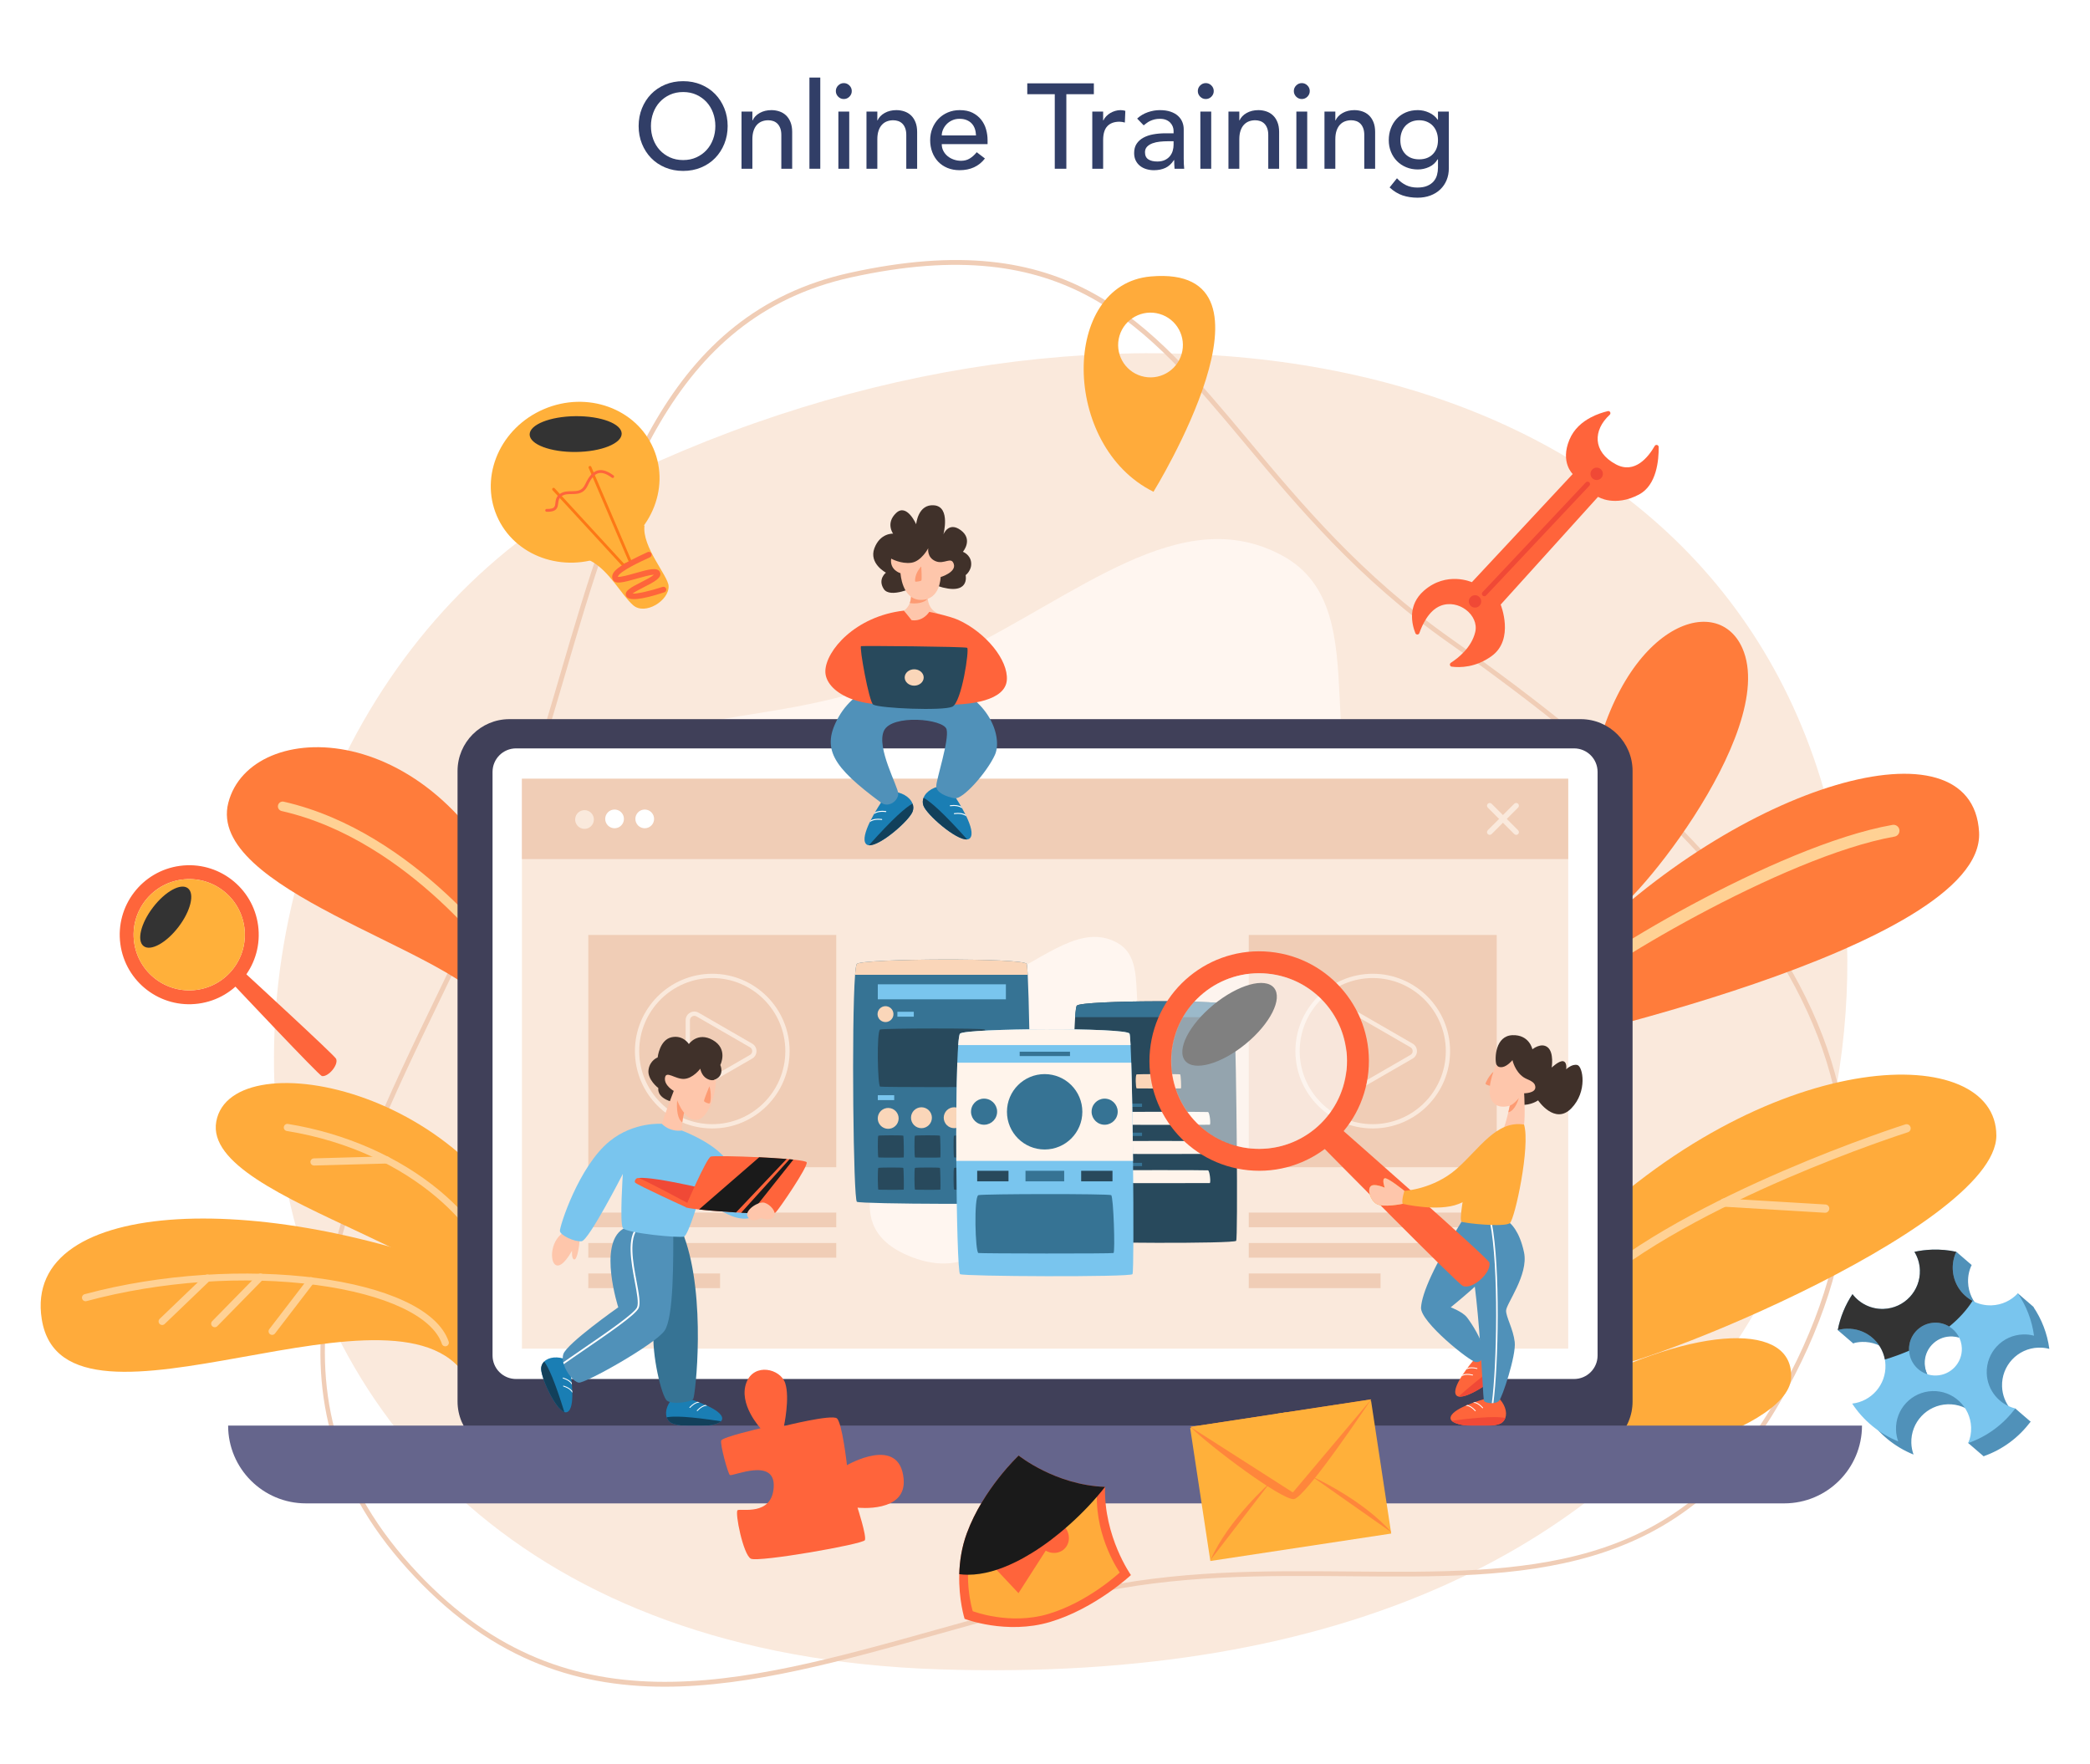 <?xml version="1.0" encoding="utf-8"?>
<!-- Generator: Adobe Illustrator 27.5.0, SVG Export Plug-In . SVG Version: 6.00 Build 0)  -->
<svg version="1.1" id="Ñëîé_1" xmlns="http://www.w3.org/2000/svg" xmlns:xlink="http://www.w3.org/1999/xlink" x="0px" y="0px"
	 viewBox="0 0 2960.915 2499.391" style="enable-background:new 0 0 2960.915 2499.391;" xml:space="preserve">
<rect x="0" y="0" style="fill:#FFFFFF;" width="2960.915" height="2499.391"/>
<g>
	<g>
		<path style="fill:#313E67;" d="M967.813,242.136c-9.224,0-17.714-1.624-25.459-4.871c-7.745-3.247-14.385-7.714-19.906-13.412
			c-5.528-5.698-9.855-12.42-12.989-20.165c-3.133-7.745-4.7-16.122-4.7-25.118c0-9.002,1.567-17.373,4.7-25.125
			c3.134-7.745,7.461-14.467,12.989-20.159c5.522-5.698,12.161-10.171,19.906-13.418c7.745-3.247,16.236-4.871,25.459-4.871
			c9.23,0,17.714,1.624,25.466,4.871c7.745,3.247,14.379,7.72,19.906,13.418c5.521,5.692,9.855,12.414,12.989,20.159
			c3.127,7.751,4.7,16.122,4.7,25.125c0,8.996-1.573,17.373-4.7,25.118c-3.133,7.745-7.467,14.467-12.989,20.165
			c-5.528,5.698-12.161,10.165-19.906,13.412C985.527,240.512,977.043,242.136,967.813,242.136z M967.813,226.753
			c6.949,0,13.216-1.276,18.801-3.841c5.578-2.565,10.367-6.008,14.353-10.342c3.986-4.328,7.063-9.426,9.23-15.295
			c2.16-5.863,3.247-12.098,3.247-18.706c0-6.608-1.087-12.843-3.247-18.712c-2.167-5.869-5.244-10.967-9.23-15.295
			c-3.986-4.327-8.775-7.777-14.353-10.342c-5.585-2.559-11.852-3.841-18.801-3.841c-6.949,0-13.216,1.282-18.794,3.841
			c-5.585,2.565-10.367,6.014-14.353,10.342c-3.993,4.327-7.063,9.426-9.23,15.295c-2.167,5.869-3.247,12.104-3.247,18.712
			c0,6.608,1.08,12.843,3.247,18.706c2.167,5.869,5.237,10.967,9.23,15.295c3.986,4.334,8.769,7.777,14.353,10.342
			C954.597,225.477,960.864,226.753,967.813,226.753z"/>
		<path style="fill:#313E67;" d="M1050.515,158.063h15.383v12.471h0.341c1.933-4.327,5.294-7.827,10.083-10.506
			c4.782-2.679,10.31-4.018,16.577-4.018c3.866,0,7.6,0.6,11.188,1.794s6.722,3.051,9.401,5.553c2.672,2.508,4.814,5.724,6.406,9.66
			c1.598,3.929,2.394,8.573,2.394,13.924v52.119h-15.377v-47.849c0-3.759-0.518-6.975-1.542-9.653
			c-1.023-2.679-2.394-4.839-4.1-6.494c-1.712-1.649-3.677-2.843-5.894-3.588c-2.224-0.739-4.53-1.112-6.924-1.112
			c-3.19,0-6.153,0.512-8.882,1.542c-2.735,1.023-5.13,2.647-7.177,4.871c-2.053,2.217-3.651,5.041-4.789,8.459
			c-1.137,3.418-1.706,7.461-1.706,12.13v41.695h-15.383V158.063z"/>
		<path style="fill:#313E67;" d="M1146.724,109.873h15.377v129.186h-15.377V109.873z"/>
		<path style="fill:#313E67;" d="M1184.149,129.009c0-3.077,1.106-5.724,3.329-7.941c2.224-2.224,4.871-3.336,7.947-3.336
			c3.077,0,5.724,1.112,7.947,3.336c2.217,2.217,3.329,4.865,3.329,7.941s-1.112,5.724-3.329,7.947
			c-2.224,2.224-4.871,3.336-7.947,3.336c-3.077,0-5.724-1.112-7.947-3.336C1185.255,134.732,1184.149,132.085,1184.149,129.009z
			 M1187.737,158.063h15.377v80.996h-15.377V158.063z"/>
		<path style="fill:#313E67;" d="M1227.55,158.063h15.383v12.471h0.341c1.933-4.327,5.294-7.827,10.083-10.506
			c4.782-2.679,10.31-4.018,16.577-4.018c3.866,0,7.6,0.6,11.188,1.794c3.588,1.194,6.722,3.051,9.401,5.553
			c2.672,2.508,4.814,5.724,6.406,9.66c1.598,3.929,2.394,8.573,2.394,13.924v52.119h-15.377v-47.849
			c0-3.759-0.518-6.975-1.542-9.653c-1.023-2.679-2.394-4.839-4.1-6.494c-1.712-1.649-3.677-2.843-5.894-3.588
			c-2.224-0.739-4.53-1.112-6.924-1.112c-3.19,0-6.153,0.512-8.882,1.542c-2.736,1.023-5.13,2.647-7.177,4.871
			c-2.053,2.217-3.651,5.041-4.789,8.459c-1.137,3.418-1.706,7.461-1.706,12.13v41.695h-15.383V158.063z"/>
		<path style="fill:#313E67;" d="M1334.183,204.199c0,3.532,0.764,6.747,2.306,9.653c1.535,2.906,3.557,5.382,6.065,7.436
			c2.508,2.047,5.408,3.645,8.718,4.782c3.298,1.143,6.715,1.712,10.253,1.712c4.782,0,8.939-1.112,12.471-3.336
			c3.531-2.217,6.779-5.149,9.742-8.8l11.618,8.889c-8.541,11.049-20.506,16.577-35.883,16.577c-6.381,0-12.161-1.087-17.348-3.247
			c-5.18-2.167-9.565-5.155-13.153-8.971c-3.588-3.816-6.355-8.32-8.289-13.5c-1.939-5.187-2.906-10.797-2.906-16.836
			c0-6.033,1.049-11.643,3.159-16.83c2.11-5.18,5.016-9.678,8.718-13.501c3.702-3.816,8.118-6.804,13.241-8.971
			c5.13-2.161,10.708-3.247,16.748-3.247c7.177,0,13.241,1.257,18.201,3.759c4.953,2.508,9.028,5.787,12.218,9.83
			c3.184,4.043,5.496,8.598,6.918,13.665c1.428,5.073,2.135,10.228,2.135,15.465v5.471H1334.183z M1382.714,191.893
			c-0.12-3.418-0.657-6.545-1.624-9.394c-0.973-2.849-2.426-5.326-4.359-7.436c-1.939-2.104-4.359-3.759-7.265-4.953
			c-2.906-1.2-6.292-1.794-10.165-1.794c-3.759,0-7.208,0.708-10.342,2.135c-3.133,1.421-5.781,3.272-7.941,5.553
			c-2.167,2.281-3.847,4.814-5.041,7.606c-1.2,2.792-1.794,5.553-1.794,8.282H1382.714z"/>
		<path style="fill:#313E67;" d="M1494.299,133.456h-38.96v-15.383h94.326v15.383H1510.7v105.603h-16.4V133.456z"/>
		<path style="fill:#313E67;" d="M1547.442,158.063h15.383v12.471h0.341c1.023-2.161,2.394-4.125,4.1-5.894
			c1.712-1.763,3.614-3.272,5.724-4.53c2.11-1.251,4.416-2.249,6.924-2.988c2.502-0.739,5.01-1.112,7.518-1.112
			c2.502,0,4.782,0.341,6.836,1.023l-0.682,16.577c-1.257-0.341-2.508-0.625-3.759-0.853c-1.257-0.227-2.508-0.341-3.765-0.341
			c-7.518,0-13.273,2.11-17.259,6.324s-5.976,10.765-5.976,19.647v40.672h-15.383V158.063z"/>
		<path style="fill:#313E67;" d="M1611.009,167.975c4.334-3.986,9.344-6.981,15.042-8.977c5.692-1.99,11.39-2.988,17.089-2.988
			c5.92,0,11.018,0.745,15.295,2.224c4.271,1.478,7.77,3.475,10.506,5.976c2.735,2.508,4.757,5.389,6.065,8.63
			c1.308,3.247,1.965,6.64,1.965,10.171v41.354c0,2.849,0.057,5.465,0.171,7.859c0.114,2.394,0.284,4.675,0.518,6.836h-13.671
			c-0.341-4.1-0.512-8.2-0.512-12.306h-0.348c-3.418,5.243-7.461,8.945-12.13,11.112c-4.675,2.161-10.083,3.247-16.236,3.247
			c-3.759,0-7.347-0.518-10.765-1.541c-3.418-1.023-6.406-2.565-8.971-4.612c-2.565-2.053-4.587-4.587-6.065-7.606
			c-1.485-3.013-2.224-6.52-2.224-10.506c0-5.243,1.169-9.628,3.506-13.159c2.331-3.531,5.521-6.412,9.565-8.63
			c4.043-2.224,8.775-3.816,14.189-4.789c5.408-0.967,11.188-1.447,17.341-1.447h11.277v-3.418c0-2.053-0.398-4.106-1.194-6.153
			c-0.796-2.053-1.996-3.904-3.588-5.553c-1.598-1.649-3.588-2.963-5.983-3.929c-2.394-0.967-5.237-1.453-8.541-1.453
			c-2.963,0-5.553,0.284-7.777,0.853c-2.224,0.569-4.245,1.283-6.065,2.135c-1.826,0.853-3.481,1.851-4.959,2.988
			c-1.478,1.143-2.906,2.224-4.271,3.247L1611.009,167.975z M1654.416,200.099c-3.645,0-7.379,0.196-11.195,0.594
			c-3.816,0.404-7.29,1.175-10.424,2.312c-3.134,1.137-5.698,2.729-7.688,4.782c-1.996,2.053-2.988,4.675-2.988,7.859
			c0,4.675,1.56,8.036,4.694,10.083c3.133,2.053,7.379,3.077,12.736,3.077c4.214,0,7.802-0.707,10.765-2.135
			c2.957-1.421,5.351-3.272,7.177-5.553c1.819-2.281,3.134-4.814,3.93-7.606c0.796-2.792,1.194-5.553,1.194-8.289v-5.123H1654.416z"
			/>
		<path style="fill:#313E67;" d="M1696.964,129.009c0-3.077,1.106-5.724,3.329-7.941c2.224-2.224,4.871-3.336,7.947-3.336
			c3.077,0,5.724,1.112,7.948,3.336c2.217,2.217,3.329,4.865,3.329,7.941s-1.112,5.724-3.329,7.947
			c-2.224,2.224-4.871,3.336-7.948,3.336c-3.077,0-5.724-1.112-7.947-3.336C1698.07,134.732,1696.964,132.085,1696.964,129.009z
			 M1700.553,158.063h15.377v80.996h-15.377V158.063z"/>
		<path style="fill:#313E67;" d="M1740.365,158.063h15.383v12.471h0.341c1.933-4.327,5.294-7.827,10.083-10.506
			c4.782-2.679,10.31-4.018,16.577-4.018c3.866,0,7.6,0.6,11.188,1.794c3.588,1.194,6.722,3.051,9.4,5.553
			c2.672,2.508,4.814,5.724,6.406,9.66c1.598,3.929,2.394,8.573,2.394,13.924v52.119h-15.377v-47.849
			c0-3.759-0.518-6.975-1.542-9.653c-1.023-2.679-2.394-4.839-4.1-6.494c-1.712-1.649-3.677-2.843-5.894-3.588
			c-2.224-0.739-4.53-1.112-6.924-1.112c-3.19,0-6.153,0.512-8.882,1.542c-2.735,1.023-5.13,2.647-7.177,4.871
			c-2.053,2.217-3.651,5.041-4.789,8.459c-1.137,3.418-1.706,7.461-1.706,12.13v41.695h-15.383V158.063z"/>
		<path style="fill:#313E67;" d="M1832.986,129.009c0-3.077,1.106-5.724,3.329-7.941c2.224-2.224,4.871-3.336,7.947-3.336
			c3.077,0,5.724,1.112,7.947,3.336c2.218,2.217,3.329,4.865,3.329,7.941s-1.112,5.724-3.329,7.947
			c-2.224,2.224-4.871,3.336-7.947,3.336c-3.077,0-5.724-1.112-7.947-3.336C1834.092,134.732,1832.986,132.085,1832.986,129.009z
			 M1836.574,158.063h15.377v80.996h-15.377V158.063z"/>
		<path style="fill:#313E67;" d="M1876.387,158.063h15.383v12.471h0.341c1.933-4.327,5.294-7.827,10.083-10.506
			c4.782-2.679,10.31-4.018,16.577-4.018c3.866,0,7.6,0.6,11.188,1.794c3.588,1.194,6.722,3.051,9.4,5.553
			c2.672,2.508,4.814,5.724,6.406,9.66c1.598,3.929,2.394,8.573,2.394,13.924v52.119h-15.377v-47.849
			c0-3.759-0.518-6.975-1.542-9.653c-1.023-2.679-2.394-4.839-4.1-6.494c-1.712-1.649-3.677-2.843-5.894-3.588
			c-2.224-0.739-4.53-1.112-6.924-1.112c-3.19,0-6.153,0.512-8.882,1.542c-2.735,1.023-5.13,2.647-7.177,4.871
			c-2.053,2.217-3.652,5.041-4.789,8.459c-1.137,3.418-1.706,7.461-1.706,12.13v41.695h-15.383V158.063z"/>
		<path style="fill:#313E67;" d="M2052.569,238.377c0,6.153-1.055,11.763-3.165,16.83c-2.11,5.067-5.098,9.457-8.971,13.159
			c-3.873,3.702-8.541,6.577-14.012,8.63c-5.465,2.053-11.504,3.077-18.112,3.077c-7.752,0-14.84-1.087-21.277-3.247
			c-6.438-2.167-12.559-5.926-18.365-11.277l10.424-12.989c3.986,4.327,8.314,7.606,12.982,9.824
			c4.669,2.224,9.969,3.336,15.895,3.336c5.692,0,10.424-0.828,14.183-2.483c3.759-1.649,6.747-3.784,8.971-6.406
			c2.224-2.622,3.784-5.61,4.7-8.971c0.91-3.361,1.365-6.747,1.365-10.165v-11.965h-0.512c-2.963,4.902-6.981,8.516-12.047,10.854
			c-5.067,2.337-10.399,3.5-15.977,3.5c-5.926,0-11.422-1.049-16.489-3.159c-5.073-2.11-9.432-5.01-13.071-8.718
			c-3.651-3.696-6.494-8.086-8.547-13.153c-2.047-5.073-3.077-10.569-3.077-16.495c0-5.919,0.967-11.473,2.906-16.659
			c1.933-5.18,4.7-9.71,8.288-13.583c3.589-3.873,7.916-6.892,12.989-9.059c5.067-2.161,10.733-3.247,17-3.247
			c5.471,0,10.79,1.194,15.977,3.588c5.187,2.394,9.255,5.755,12.218,10.083h0.341v-11.618h15.383V238.377z M2010.532,170.363
			c-4.106,0-7.808,0.714-11.112,2.135c-3.304,1.428-6.09,3.361-8.371,5.812s-4.043,5.414-5.3,8.889
			c-1.251,3.475-1.876,7.259-1.876,11.359c0,8.206,2.394,14.783,7.177,19.742c4.782,4.953,11.277,7.429,19.483,7.429
			c8.2,0,14.695-2.476,19.477-7.429c4.789-4.959,7.177-11.536,7.177-19.742c0-4.1-0.625-7.884-1.876-11.359
			c-1.257-3.475-3.02-6.438-5.3-8.889c-2.281-2.451-5.067-4.384-8.371-5.812C2018.334,171.077,2014.632,170.363,2010.532,170.363z"
			/>
	</g>
	<g>
		<g>
			<g>
				<path style="fill:#FAE9DC;" d="M2587.483,1131.588c-180.556-660.064-1021.541-789.945-1718.759-448.07
					s-711.095,1642.69,461.258,1681.376S2706.481,1566.614,2587.483,1131.588z"/>
			</g>
			<g>
				<g>
					<path style="fill:#F0CDB6;" d="M941.609,2389.518c-130.519,0-251.637-41.839-364.675-167.295
						c-54.846-60.87-90.431-124.362-108.794-194.109c-16.394-62.272-18.583-128.192-6.69-201.527
						c22.064-136.055,88.101-272.801,158.014-417.577c24.315-50.354,49.461-102.424,72.279-153.911
						c41.682-94.048,72.094-197.93,101.506-298.391c77.221-263.765,150.159-512.901,411.064-570.319
						c309.195-68.053,421.729,66.678,564.2,237.248c75.021,89.819,160.052,191.622,287.336,281.218
						c254.18,178.922,410.974,334.811,493.441,490.593c100.786,190.385,91.679,383.887-27.844,591.562
						c-65.773,114.279-150.605,183.438-266.974,217.644c-103.562,30.443-219.266,29.427-341.751,28.361
						c-121.036-1.066-246.185-2.151-372.142,26.542c-72.03,16.409-141.49,35.869-208.663,54.69
						C1193.025,2353.157,1063.232,2389.518,941.609,2389.518z M1205.034,389.669l0.721,3.28
						c-257.02,56.564-329.416,303.846-406.061,565.648c-29.472,100.671-59.95,204.77-101.812,299.225
						c-22.863,51.587-48.031,103.706-72.371,154.109c-138.106,285.991-268.551,556.121-43.589,805.797
						c215.584,239.265,462.396,170.116,748.18,90.051c67.252-18.841,136.792-38.324,208.983-54.77
						c126.723-28.867,252.277-27.774,373.693-26.709c247.287,2.158,460.879,4.027,602.845-242.64
						c118.278-205.51,127.347-396.889,27.729-585.069c-81.952-154.81-238.09-309.952-491.371-488.241
						c-128.007-90.106-213.338-192.269-288.624-282.405c-141.008-168.819-252.385-302.17-557.602-234.995L1205.034,389.669z"/>
				</g>
			</g>
			<g>
				<path style="fill:#FFF6F0;" d="M1351.691,928.275c176.367-84.862,321.157-219.112,465.078-141.103
					s20.67,315.721,154.831,421.727c134.162,106.006,420.68,288.486,272.585,603.448
					c-148.095,314.963-583.339,130.782-704.017,60.875c-120.679-69.907-225.273,330.481-560.037,205.241
					s-92.356-419.329-92.666-535.832c-0.31-116.504-217.456-307.736-68.705-435.91S1100.595,1049.094,1351.691,928.275z"/>
			</g>
		</g>
		<g>
			<path style="fill:#FFAB3B;" d="M2240.992,1743.031c276.255-265.29,587.09-266.498,587.256-134.405
				s-549.708,352.063-585.197,333.233C2207.563,1923.029,2240.992,1743.031,2240.992,1743.031z"/>
		</g>
		<g>
			<path style="fill:#FFAB3B;" d="M2230.885,1968.09c176.597-92.978,311.135-94.217,306.523-15.586
				c-4.611,78.631-290.11,149.112-321.727,109.446C2184.066,2022.283,2230.885,1968.09,2230.885,1968.09z"/>
		</g>
		<g>
			<path style="fill:#FF7C3B;" d="M2251.119,1115.995c36.81-227.379,180.229-281.938,217.342-197.673
				c53.019,120.38-172.293,389.393-192.724,378.97C2255.306,1286.869,2251.119,1115.995,2251.119,1115.995z"/>
		</g>
		<g>
			<path style="fill:#FF7C3B;" d="M2230.793,1349.682c232.239-239.779,563.848-336.534,572.975-170.76
				c9.126,165.774-644.659,305.695-644.659,305.695L2230.793,1349.682z"/>
		</g>
		<g>
			<path style="fill:#FF7C3B;" d="M735.807,1295.769c-115.309-284.046-381.104-280.572-412.356-158.462
				s306.171,205.429,367.474,285.952C752.229,1503.783,735.807,1295.769,735.807,1295.769z"/>
		</g>
		<g>
			<path style="fill:#FFAB3B;" d="M767.224,1818.218c-71.713-274.504-439.496-347.671-460.835-229.355
				c-21.339,118.316,425.023,189.507,418.987,335.323C719.339,2070.003,767.224,1818.218,767.224,1818.218z"/>
		</g>
		<g>
			<path style="fill:#FFAB3B;" d="M702.777,1818.916c-316.856-134.57-671.859-126.482-643.591,50.092
				c31.993,199.841,519.007-86.311,605.958,89.983C752.095,2135.285,702.777,1818.916,702.777,1818.916z"/>
		</g>
		<g>
			<g>
				<g>
					<path style="fill:#FFD194;" d="M2248.348,1833.879c-1.966,0.387-4.078-0.245-5.51-1.849c-2.155-2.416-1.943-6.121,0.473-8.276
						c148.845-132.802,452.897-229.893,455.951-230.856c3.132-1.024,6.38,0.737,7.356,3.82c0.977,3.087-0.732,6.383-3.82,7.356
						c-3.032,0.958-304.721,97.308-451.683,228.43C2250.304,1833.226,2249.344,1833.683,2248.348,1833.879z"/>
				</g>
			</g>
			<g>
				<g>
					<path style="fill:#FFD194;" d="M2586.882,1717.965c-0.479,0.094-0.974,0.129-1.485,0.101l-143.169-8.556
						c-3.231-0.193-5.695-2.972-5.502-6.203c0.192-3.235,2.962-5.686,6.203-5.502l143.169,8.556
						c3.231,0.193,5.695,2.972,5.502,6.203C2591.435,1715.288,2589.439,1717.462,2586.882,1717.965z"/>
				</g>
			</g>
			<g>
				<g>
					<path style="fill:#FFD194;" d="M2207.662,1416.936c-3.53-3.028-3.937-8.35-0.909-11.88
						c34.58-40.31,309.394-207.351,474.347-236.463c4.587-0.806,8.967,2.251,9.761,6.834c0.81,4.582-2.244,8.951-6.826,9.76
						c-158.172,27.913-431.763,192.686-464.493,230.84C2216.513,1419.557,2211.192,1419.964,2207.662,1416.936z"/>
				</g>
			</g>
			<g>
				<g>
					<path style="fill:#FFD194;" d="M717.492,1374.681c-2.858,1.108-6.203,0.163-8.024-2.465
						c-1.257-1.815-127.705-181.777-310.486-223.257c-3.655-0.828-5.945-4.464-5.115-8.116c0.828-3.651,4.46-5.944,8.116-5.115
						c188.007,42.666,317.355,226.909,318.64,228.765c2.132,3.081,1.363,7.306-1.717,9.437
						C718.456,1374.241,717.98,1374.492,717.492,1374.681z"/>
				</g>
			</g>
			<g>
				<g>
					<path style="fill:#FFD194;" d="M701.873,1823.906c-2.226-0.401-3.985-2.266-4.155-4.625
						c-5.077-70.249-111.733-188.017-291.398-217.018c-0.029-0.005-0.06-0.011-0.091-0.016c-2.715-0.49-4.547-3.068-4.106-5.8
						c0.448-2.765,3.052-4.644,5.819-4.198c81.085,13.101,157.391,46.703,214.925,94.577
						c50.266,41.822,82.031,91.067,84.969,131.724c0.202,2.795-1.9,5.224-4.693,5.425
						C702.707,1824.006,702.283,1823.98,701.873,1823.906z"/>
				</g>
			</g>
			<g>
				<g>
					<path style="fill:#FFD194;" d="M120.306,1843.356c-1.87-0.337-3.474-1.717-4-3.674c-0.729-2.702,0.872-5.487,3.577-6.217
						c219.346-59.096,484.46-24.602,515.77,67.108c0.905,2.65-0.51,5.532-3.161,6.436c-2.652,0.911-5.532-0.508-6.439-3.161
						c-13.319-39.013-79.521-70.146-177.122-83.31c-102.551-13.818-221.522-5.536-326.41,22.724
						C121.775,1843.463,121.021,1843.485,120.306,1843.356z"/>
				</g>
			</g>
			<g>
				<g>
					<path style="fill:#FFD194;" d="M443.929,1651.099c-2.314-0.417-4.098-2.407-4.165-4.851c-0.077-2.799,2.13-5.132,4.929-5.208
						l102.844-2.846c2.812-0.087,5.134,2.127,5.211,4.929c0.077,2.799-2.13,5.132-4.929,5.208l-102.844,2.846
						C444.617,1651.19,444.267,1651.16,443.929,1651.099z"/>
				</g>
			</g>
			<g>
				<g>
					<path style="fill:#FFD194;" d="M228.85,1877.019c-1.016-0.183-1.985-0.677-2.755-1.48c-1.939-2.021-1.874-5.23,0.149-7.17
						l64.016-61.418c2.017-1.938,5.23-1.875,7.171,0.149c1.939,2.021,1.874,5.23-0.149,7.171l-64.016,61.418
						C232.048,1876.857,230.395,1877.297,228.85,1877.019z"/>
				</g>
			</g>
			<g>
				<g>
					<path style="fill:#FFD194;" d="M303.32,1880.182c-0.967-0.174-1.893-0.63-2.647-1.37c-1.998-1.961-2.03-5.171-0.069-7.173
						l64.671-65.944c1.963-1.998,5.174-2.03,7.173-0.069c1.998,1.961,2.03,5.171,0.069,7.173l-64.671,65.944
						C306.625,1879.99,304.918,1880.47,303.32,1880.182z"/>
				</g>
			</g>
			<g>
				<g>
					<path style="fill:#FFD194;" d="M384.652,1891.032c-0.769-0.139-1.518-0.458-2.181-0.967c-2.223-1.703-2.643-4.889-0.939-7.112
						l54.983-71.688c1.702-2.22,4.887-2.639,7.111-0.935c2.223,1.703,2.643,4.889,0.939,7.112l-54.983,71.688
						C388.386,1890.689,386.462,1891.359,384.652,1891.032z"/>
				</g>
			</g>
		</g>
		<g>
			<path style="fill:#404059;" d="M2239.395,2058.86H721.69c-40.583,0-73.483-32.899-73.483-73.483v-893.1
				c0-40.583,32.899-73.483,73.483-73.483h1517.706c40.583,0,73.483,32.899,73.483,73.483v893.1
				C2312.878,2025.96,2279.979,2058.86,2239.395,2058.86z"/>
		</g>
		<g>
			<path style="fill:#FFFFFF;" d="M2230.005,1953.588H731.081c-18.387,0-33.293-14.906-33.293-33.293v-826.783
				c0-18.387,14.906-33.293,33.293-33.293h1498.924c18.387,0,33.293,14.906,33.293,33.293v826.783
				C2263.298,1938.682,2248.392,1953.588,2230.005,1953.588z"/>
		</g>
		<g>
			<rect x="739.404" y="1103.222" style="fill:#FAE9DC;" width="1482.277" height="807.362"/>
		</g>
		<g>
			<rect x="739.404" y="1103.222" style="fill:#F0CDB6;" width="1482.277" height="113.821"/>
		</g>
		<g>
			<g>
				<g>
					
						<ellipse transform="matrix(0.246 -0.969 0.969 0.246 -499.814 1678.057)" style="fill:#FAE9DC;" cx="828.156" cy="1160.133" rx="13.261" ry="13.261"/>
				</g>
				<g>
					
						<ellipse transform="matrix(0.707 -0.707 0.707 0.707 -565.261 955.604)" style="fill:#FFFFFF;" cx="870.886" cy="1160.133" rx="13.261" ry="13.261"/>
				</g>
				<g>
					
						<ellipse transform="matrix(0.707 -0.707 0.707 0.707 -552.746 985.819)" style="fill:#FFFFFF;" cx="913.615" cy="1160.133" rx="13.261" ry="13.261"/>
				</g>
			</g>
			<g>
				<g>
					<g>
						<path style="fill:#FAE9DC;" d="M2107.753,1181.613c-1.499-1.499-1.504-3.939,0-5.443l37.521-37.521
							c1.504-1.504,3.944-1.499,5.443,0c1.499,1.499,1.504,3.939,0,5.443l-37.521,37.521
							C2111.691,1183.117,2109.252,1183.112,2107.753,1181.613z"/>
					</g>
				</g>
				<g>
					<g>
						<path style="fill:#FAE9DC;" d="M2145.279,1181.613l-37.515-37.515c-1.499-1.499-1.504-3.939,0-5.443s3.944-1.499,5.443,0
							l37.515,37.515c1.499,1.499,1.504,3.939,0,5.443C2149.218,1183.117,2146.778,1183.112,2145.279,1181.613z"/>
					</g>
				</g>
			</g>
		</g>
		<g>
			<g>
				<rect x="833.429" y="1717.823" style="fill:#F0CDB6;" width="351.305" height="20.774"/>
			</g>
			<g>
				<rect x="833.429" y="1760.949" style="fill:#F0CDB6;" width="351.305" height="20.774"/>
			</g>
			<g>
				<rect x="833.429" y="1804.075" style="fill:#F0CDB6;" width="186.714" height="20.774"/>
			</g>
		</g>
		<g>
			<rect x="833.429" y="1324.553" style="fill:#F0CDB6;" width="351.305" height="329.047"/>
		</g>
		<g>
			<g>
				<g>
					<path style="fill:#FAE9DC;" d="M983.655,1545.128c-2.11,0-4.221-0.557-6.142-1.666c-3.836-2.217-6.13-6.189-6.13-10.618
						v-87.537c0-4.434,2.294-8.406,6.136-10.623c3.841-2.217,8.424-2.223,12.266,0.006l75.805,43.769
						c3.841,2.211,6.13,6.183,6.13,10.617c0,4.434-2.288,8.406-6.13,10.618l-75.805,43.768
						C987.864,1544.571,985.76,1545.128,983.655,1545.128z M983.649,1439.101c-1.067,0-2.128,0.279-3.094,0.842
						c-1.945,1.12-3.1,3.124-3.1,5.365v87.537c0,2.235,1.156,4.239,3.094,5.359c1.945,1.126,4.256,1.126,6.201,0.006l75.805-43.769
						c1.939-1.12,3.095-3.124,3.095-5.365c0-2.241-1.156-4.245-3.095-5.365l-75.805-43.769
						C985.778,1439.385,984.711,1439.101,983.649,1439.101z"/>
				</g>
			</g>
			<g>
				<g>
					<path style="fill:#FAE9DC;" d="M1009.082,1598.649c-60.421,0-109.572-49.151-109.572-109.573
						c0-60.421,49.151-109.572,109.572-109.572c60.421,0,109.572,49.151,109.572,109.572
						C1118.654,1549.497,1069.503,1598.649,1009.082,1598.649z M1009.082,1385.574c-57.071,0-103.502,46.43-103.502,103.502
						c0,57.072,46.43,103.502,103.502,103.502c57.072,0,103.502-46.43,103.502-103.502
						C1112.584,1432.005,1066.153,1385.574,1009.082,1385.574z"/>
				</g>
			</g>
		</g>
		<g>
			<g>
				<rect x="1769.131" y="1717.823" style="fill:#F0CDB6;" width="351.305" height="20.774"/>
			</g>
			<g>
				<rect x="1769.131" y="1760.949" style="fill:#F0CDB6;" width="351.305" height="20.774"/>
			</g>
			<g>
				<rect x="1769.131" y="1804.075" style="fill:#F0CDB6;" width="186.714" height="20.774"/>
			</g>
		</g>
		<g>
			<rect x="1769.131" y="1324.553" style="fill:#F0CDB6;" width="351.305" height="329.047"/>
		</g>
		<g>
			<g>
				<g>
					<path style="fill:#FAE9DC;" d="M1919.357,1545.128c-2.11,0-4.221-0.557-6.142-1.666c-3.836-2.217-6.13-6.189-6.13-10.618
						v-87.537c0-4.434,2.294-8.406,6.136-10.623c3.842-2.217,8.424-2.223,12.266,0.006l75.805,43.769
						c3.842,2.211,6.13,6.183,6.13,10.617c0,4.434-2.288,8.406-6.13,10.618l-75.805,43.768
						C1923.566,1544.571,1921.461,1545.128,1919.357,1545.128z M1919.351,1439.101c-1.067,0-2.128,0.279-3.095,0.842
						c-1.944,1.12-3.1,3.124-3.1,5.365v87.537c0,2.235,1.156,4.239,3.094,5.359c1.945,1.126,4.257,1.126,6.201,0.006l75.805-43.769
						c1.938-1.12,3.095-3.124,3.095-5.365c0-2.241-1.156-4.245-3.095-5.365l-75.805-43.769
						C1921.479,1439.385,1920.412,1439.101,1919.351,1439.101z"/>
				</g>
			</g>
			<g>
				<g>
					<path style="fill:#FAE9DC;" d="M1944.783,1598.649c-60.421,0-109.572-49.151-109.572-109.573
						c0-60.421,49.151-109.572,109.572-109.572s109.572,49.151,109.572,109.572
						C2054.355,1549.497,2005.204,1598.649,1944.783,1598.649z M1944.783,1385.574c-57.072,0-103.502,46.43-103.502,103.502
						c0,57.072,46.43,103.502,103.502,103.502c57.072,0,103.502-46.43,103.502-103.502
						C2048.285,1432.005,2001.855,1385.574,1944.783,1385.574z"/>
				</g>
			</g>
		</g>
		<g>
			<g>
				<path style="fill:#FFF6F0;" d="M1421.756,1384.156c60.928-29.317,110.948-75.695,160.667-48.746
					c49.719,26.949,7.141,109.07,53.489,145.691c46.348,36.621,145.329,99.661,94.168,208.469
					c-51.161,108.808-201.522,45.18-243.212,21.03c-41.69-24.15-77.823,114.169-193.472,70.903
					c-115.648-43.266-31.906-144.862-32.013-185.11c-0.107-40.248-75.123-106.311-23.735-150.59
					C1289.036,1401.523,1335.011,1425.894,1421.756,1384.156z"/>
			</g>
			<g>
				<g>
					<path style="fill:#28495C;" d="M1751.287,1757.822c-2.915,4.334-220.829,3.25-225.682,0
						c-4.654-3.098-7.111-249.93-2.457-316.815c0-0.183,0.015-0.366,0.031-0.534c0.671-9.293,1.48-14.97,2.426-15.901
						c7.783-7.584,217.899-8.668,221.791,0c0.473,1.038,0.931,6.73,1.358,15.901c0.015,0.183,0.015,0.351,0.031,0.534
						C1751.928,1507.891,1753.851,1754.052,1751.287,1757.822z"/>
				</g>
				<g>
					<path style="fill:#367394;" d="M1458.751,1702.55c-3.174,4.38-239.493,3.281-244.773,0
						c-5.066-3.159-7.722-254.096-2.625-320.966c0.015-0.214,0.031-0.427,0.046-0.641c0.733-9.004,1.587-14.512,2.579-15.443
						c8.439-7.661,236.318-8.759,240.53,0c0.519,1.038,1.007,6.562,1.465,15.443c0.015,0.214,0.015,0.427,0.031,0.641
						C1459.422,1448.438,1461.528,1698.719,1458.751,1702.55z"/>
				</g>
				<g>
					<g>
						<path style="fill:#28495C;" d="M1246.907,1539.402c-3.571-0.865-5.203-79.052,0-80.891s145.699-2.101,148.301,0
							s4.553,79.84,2.602,80.891S1250.16,1540.19,1246.907,1539.402z"/>
					</g>
					<g>
						<g>
							<path style="fill:#28495C;" d="M1244.379,1639.727c-0.85-0.329-1.239-30.093,0-30.792s34.694-0.8,35.313,0
								c0.62,0.8,1.084,30.392,0.62,30.792C1279.847,1640.127,1245.154,1640.027,1244.379,1639.727z"/>
						</g>
						<g>
							<path style="fill:#28495C;" d="M1296.294,1639.727c-0.85-0.329-1.239-30.093,0-30.792c1.239-0.7,34.694-0.8,35.313,0
								s1.084,30.392,0.62,30.792C1331.762,1640.127,1297.068,1640.027,1296.294,1639.727z"/>
						</g>
						<g>
							<path style="fill:#28495C;" d="M1351.665,1639.727c-0.85-0.329-1.239-30.093,0-30.792c1.239-0.7,34.694-0.8,35.313,0
								c0.62,0.8,1.084,30.392,0.62,30.792C1387.133,1640.127,1352.439,1640.027,1351.665,1639.727z"/>
						</g>
					</g>
					<g>
						<g>
							<path style="fill:#28495C;" d="M1244.379,1685.328c-0.85-0.329-1.239-30.092,0-30.792s34.694-0.8,35.313,0
								c0.62,0.8,1.084,30.392,0.62,30.792C1279.847,1685.727,1245.154,1685.627,1244.379,1685.328z"/>
						</g>
						<g>
							<path style="fill:#28495C;" d="M1296.294,1685.328c-0.85-0.329-1.239-30.092,0-30.792c1.239-0.7,34.694-0.8,35.313,0
								s1.084,30.392,0.62,30.792C1331.762,1685.727,1297.068,1685.627,1296.294,1685.328z"/>
						</g>
						<g>
							<path style="fill:#28495C;" d="M1351.665,1685.328c-0.85-0.329-1.239-30.092,0-30.792c1.239-0.7,34.694-0.8,35.313,0
								c0.62,0.8,1.084,30.392,0.62,30.792C1387.133,1685.727,1352.439,1685.627,1351.665,1685.328z"/>
						</g>
					</g>
					<g>
						<g>
							<rect x="1243.589" y="1394.441" style="fill:#79C5EE;" width="181.464" height="21.257"/>
						</g>
					</g>
					<g>
						<g>
							<rect x="1243.589" y="1551.543" style="fill:#79C5EE;" width="23.247" height="6.958"/>
						</g>
					</g>
					<g>
						<g>
							<g>
								<rect x="1271.335" y="1433.345" style="fill:#79C5EE;" width="23.247" height="6.959"/>
							</g>
						</g>
						<g>
							
								<ellipse transform="matrix(0.16 -0.987 0.987 0.16 -364.423 2445.322)" style="fill:#FAD6B9;" cx="1254.854" cy="1436.825" rx="11.265" ry="11.265"/>
						</g>
					</g>
					<g>
						<g>
							
								<ellipse transform="matrix(0.23 -0.973 0.973 0.23 -572.043 2444.555)" style="fill:#FAD6B9;" cx="1258.391" cy="1583.681" rx="14.802" ry="14.802"/>
						</g>
						<g>
							
								<ellipse transform="matrix(0.924 -0.383 0.383 0.924 -506.728 619.863)" style="fill:#FAD6B9;" cx="1304.768" cy="1583.681" rx="14.802" ry="14.802"/>
						</g>
						<g>
							
								<ellipse transform="matrix(0.924 -0.383 0.383 0.924 -503.198 637.61)" style="fill:#FAD6B9;" cx="1351.145" cy="1583.681" rx="14.802" ry="14.802"/>
						</g>
					</g>
				</g>
				<g>
					<g>
						<path style="fill:#FAD6B9;" d="M1610.369,1541.919c-1.481-0.213-2.159-19.456,0-19.908c2.158-0.453,60.437-0.517,61.516,0
							s1.889,19.65,1.079,19.908S1611.718,1542.113,1610.369,1541.919z"/>
					</g>
					<g>
						<g>
							<path style="fill:#FFF4EB;" d="M1570.855,1593.393c-3.384-0.193-4.93-17.603,0-18.012c4.93-0.409,138.038-0.468,140.503,0
								c2.465,0.468,4.314,17.778,2.465,18.012C1711.975,1593.627,1573.937,1593.568,1570.855,1593.393z"/>
						</g>
						<g>
							<path style="fill:#FFF4EB;" d="M1570.855,1634.697c-3.384-0.193-4.93-17.603,0-18.012c4.93-0.409,138.038-0.468,140.503,0
								c2.465,0.468,4.314,17.778,2.465,18.012C1711.975,1634.931,1573.937,1634.872,1570.855,1634.697z"/>
						</g>
						<g>
							<path style="fill:#FFF4EB;" d="M1570.855,1676.001c-3.384-0.193-4.93-17.603,0-18.012c4.93-0.409,138.038-0.468,140.503,0
								c2.465,0.468,4.314,17.778,2.465,18.012C1711.975,1676.235,1573.937,1676.177,1570.855,1676.001z"/>
						</g>
					</g>
					<g>
						<g>
							<g>
								<rect x="1575.34" y="1604.633" style="fill:#367394;" width="42.585" height="4.654"/>
							</g>
						</g>
						<g>
							<g>
								<rect x="1575.34" y="1563.446" style="fill:#367394;" width="42.585" height="4.654"/>
							</g>
						</g>
						<g>
							<g>
								<rect x="1575.34" y="1647.346" style="fill:#367394;" width="42.585" height="4.654"/>
							</g>
						</g>
					</g>
				</g>
				<g>
					<path style="fill:#79C5EE;" d="M1604.408,1805.052c-3.159,4.425-239.035,3.327-244.3,0c-2.792-1.755-4.853-79.582-5.28-160.415
						c-0.275-51.442,0.107-104.12,1.373-139.172c0.351-9.827,0.778-18.266,1.282-24.904c0.717-9.492,1.587-15.306,2.625-16.267
						c8.424-7.752,235.876-8.851,240.088,0c0.519,1.083,1.007,6.898,1.48,16.267c0.336,6.638,0.656,15.077,0.977,24.904
						c1.083,35.068,1.984,87.73,2.518,139.172C1605.995,1725.287,1605.95,1802.916,1604.408,1805.052z"/>
				</g>
				<g>
					<path style="fill:#FFF4EB;" d="M1601.676,1480.559h-244.198c0.727-9.494,1.597-15.306,2.624-16.26
						c8.426-7.755,235.883-8.863,240.088,0C1600.712,1465.372,1601.202,1471.185,1601.676,1480.559z"/>
				</g>
				<g>
					<path style="fill:#367394;" d="M1386.127,1775.111c-4.53-0.877-6.6-80.108,0-81.971c6.6-1.863,184.797-2.129,188.097,0
						c3.3,2.129,5.775,80.906,3.3,81.971S1390.252,1775.91,1386.127,1775.111z"/>
				</g>
				<g>
					<path style="fill:#FFF4EB;" d="M1605.171,1644.637h-250.342c-0.275-51.442,0.107-104.12,1.373-139.172h246.451
						C1603.737,1540.533,1604.637,1593.195,1605.171,1644.637z"/>
				</g>
				<g>
					<circle style="fill:#367394;" cx="1479.958" cy="1575.051" r="53.405"/>
				</g>
				<g>
					<g>
						
							<ellipse transform="matrix(0.16 -0.987 0.987 0.16 -240.075 2867.927)" style="fill:#367394;" cx="1565.384" cy="1575.051" rx="18.496" ry="18.496"/>
					</g>
					<g>
						
							<ellipse transform="matrix(0.16 -0.987 0.987 0.16 -383.56 2699.281)" style="fill:#367394;" cx="1394.532" cy="1575.051" rx="18.496" ry="18.496"/>
					</g>
				</g>
				<g>
					<g>
						<rect x="1444.582" y="1489.931" style="fill:#367394;" width="71.283" height="6.162"/>
					</g>
				</g>
				<g>
					<g>
						<g>
							<rect x="1384.379" y="1658.619" style="fill:#28495C;" width="44.374" height="14.952"/>
						</g>
					</g>
					<g>
						<g>
							<rect x="1452.818" y="1658.619" style="fill:#367394;" width="54.812" height="14.952"/>
						</g>
					</g>
					<g>
						<g>
							<rect x="1531.695" y="1658.619" style="fill:#28495C;" width="44.374" height="14.952"/>
						</g>
					</g>
				</g>
				<g>
					<path style="fill:#367394;" d="M1748.785,1441.006h-225.636c0-0.183,0.015-0.366,0.031-0.534
						c0.671-9.293,1.48-14.97,2.426-15.901c7.783-7.584,217.899-8.668,221.791,0c0.473,1.038,0.931,6.73,1.358,15.901
						C1748.769,1440.655,1748.769,1440.823,1748.785,1441.006z"/>
				</g>
				<g>
					<path style="fill:#FAD6B9;" d="M1455.973,1380.942h-244.574c0.733-9.004,1.587-14.512,2.579-15.443
						c8.439-7.661,236.318-8.759,240.53,0C1455.027,1366.537,1455.515,1372.061,1455.973,1380.942z"/>
				</g>
			</g>
		</g>
		<g>
			<g>
				<path style="fill:#40312A;" d="M2154.544,1565.245c14.742,0.834,24.477-6.397,24.477-6.397s23.642,35.324,47.006,11.404
					s16.411-59.523,8.623-61.47s-15.854,6.119-15.854,6.119s1.669-9.735-3.894-11.404c-5.563-1.669-16.615,8.901-16.615,8.901
					s3.542-21.139-5.637-28.649c-9.179-7.51-21.695,2.757-21.695,2.757s-4.186-20.837-28.239-20.002
					c-24.053,0.834-25.443,32.543-22.94,41.165C2122.279,1516.292,2154.544,1565.245,2154.544,1565.245z"/>
			</g>
			<g>
				<path style="fill:#FD9B73;" d="M2115.765,1518.246c-6.698,6.112-11.426,15.986-11.148,17.237
					c0.278,1.252,8.205,3.755,10.569,3.199S2115.765,1518.246,2115.765,1518.246z"/>
			</g>
			<g>
				<path style="fill:#FEC6AB;" d="M2159.272,1548.834c0,0,2.503,43.669-1.669,49.788c-4.172,6.12-31.708,4.172-28.371,1.113
					c2.109-1.924,5.447-14.765,7.603-23.943c1.275-5.331,2.133-9.434,2.133-9.434s-15.576,5.563-23.92-5.007
					c-8.345-10.569-5.007-30.04,4.728-53.682c0,0,1.391,5.146,8.623,4.033c7.231-1.113,14.324-9.874,14.324-9.874
					s3.338,16.133,15.993,24.477c6.143,4.033,16.133,5.285,16.411,13.907S2159.272,1548.834,2159.272,1548.834z"/>
			</g>
			<g>
				<path style="fill:#FD9B73;" d="M2151.739,1555.556c-0.301,1.113-5.03,18.033-14.904,20.235c1.275-5.331,2.133-9.434,2.133-9.434
					C2145.041,1564.086,2151.229,1556.205,2151.739,1555.556z"/>
			</g>
			<g>
				<g>
					<path style="fill:#FE653B;" d="M2132.59,2008.813c-1.075,3.06-3.104,5.632-6.057,7.444
						c-10.029,6.101-59.951,6.616-69.879-3.467c-1.1-1.137-1.708-2.403-1.707-3.798c0.002-6.288,9.904-12.527,21.454-17.614
						c0.763-0.333,1.526-0.666,2.297-0.979c2.724-1.152,5.509-2.211,8.241-3.225c0.861-0.325,1.709-0.622,2.538-0.911
						c9.85-3.452,18.677-5.756,21.506-6.242c7.412-1.305,9.638-1.877,10.684-0.93
						C2131.787,1988.245,2135.681,2000.35,2132.59,2008.813z"/>
				</g>
				<g>
					<path style="fill:#F04936;" d="M2132.59,2008.813c-1.075,3.06-3.104,5.632-6.057,7.444
						c-10.029,6.101-59.951,6.616-69.879-3.467c0.012-0.029,0.012-0.029,0.012-0.029
						C2101.67,2006.82,2122.9,2006.716,2132.59,2008.813z"/>
				</g>
				<g>
					<g>
						<g>
							<path style="fill:#FFFFFF;" d="M2100.948,1993.971c0.225,0.263,0.215,0.646-0.04,0.891c-0.053,0.045-0.134,0.078-0.195,0.103
								c-0.243,0.099-0.524,0.047-0.696-0.143c-5.136-5.669-9.537-7.429-13.077-7.648c0.861-0.325,1.709-0.622,2.538-0.911
								C2092.776,1987.052,2096.626,1989.201,2100.948,1993.971z"/>
						</g>
					</g>
					<g>
						<g>
							<path style="fill:#FFFFFF;" d="M2090.536,1998.194c0.245,0.255,0.215,0.645-0.041,0.891c-0.053,0.045-0.114,0.07-0.174,0.094
								c-0.244,0.099-0.524,0.047-0.696-0.143c-5.218-5.754-9.672-7.469-13.223-7.659c0.763-0.333,1.526-0.666,2.297-0.979
								C2082.083,1991.106,2086.071,1993.246,2090.536,1998.194z"/>
						</g>
					</g>
				</g>
			</g>
			<g>
				<g>
					<path style="fill:#FE653B;" d="M2127.154,1932.761c0.814,3.139,0.565,6.406-0.874,9.557
						c-4.919,10.658-46.063,38.938-59.928,36.108c-1.547-0.331-2.758-1.042-3.535-2.2c-3.506-5.22,1.231-15.921,7.979-26.587
						c0.447-0.702,0.895-1.404,1.36-2.094c1.618-2.476,3.338-4.908,5.04-7.274c0.533-0.75,1.072-1.47,1.598-2.172
						c6.249-8.361,12.289-15.198,14.365-17.178c5.423-5.218,6.952-6.935,8.348-6.733
						C2115.012,1916.14,2124.997,1924.014,2127.154,1932.761z"/>
				</g>
				<g>
					<path style="fill:#F04936;" d="M2127.154,1932.761c0.814,3.139,0.565,6.406-0.874,9.557
						c-4.919,10.658-46.063,38.938-59.928,36.108c-0.006-0.03-0.006-0.03-0.006-0.03
						C2100.381,1948.358,2117.942,1936.427,2127.154,1932.761z"/>
				</g>
				<g>
					<g>
						<g>
							<path style="fill:#FFFFFF;" d="M2092.613,1938.097c0.334,0.093,0.538,0.416,0.464,0.762c-0.019,0.067-0.068,0.14-0.104,0.194
								c-0.147,0.218-0.409,0.332-0.657,0.27c-7.425-1.84-12.06-0.845-15.119,0.948c0.533-0.75,1.072-1.47,1.598-2.172
								C2081.971,1936.914,2086.365,1936.549,2092.613,1938.097z"/>
						</g>
					</g>
					<g>
						<g>
							<path style="fill:#FFFFFF;" d="M2086.329,1947.411c0.346,0.075,0.539,0.416,0.464,0.762
								c-0.019,0.067-0.055,0.121-0.092,0.176c-0.147,0.218-0.409,0.332-0.657,0.27c-7.541-1.864-12.194-0.803-15.247,1.021
								c0.447-0.702,0.895-1.404,1.36-2.094C2075.358,1946.244,2079.862,1945.795,2086.329,1947.411z"/>
						</g>
					</g>
				</g>
			</g>
			<g>
				<path style="fill:#5091B9;" d="M2070.683,1730.602c-39.357,62.722-56.141,101.35-57.494,121.688
					c-1.353,20.338,69.524,76.806,77.515,77.324c7.992,0.518,10.651-4.45,10.404-17.245c-0.247-12.795-16.657-38.245-22.916-46.172
					s-22.947-14.185-22.947-14.185s58.459-47.145,60.103-57.993C2116.994,1783.171,2070.683,1730.602,2070.683,1730.602z"/>
			</g>
			<g>
				<path style="fill:#5091B9;" d="M2145.921,1901.243c2.225,18.914-17.801,78.993-22.298,83.443
					c-1.669,1.669-4.659,2.642-7.904,2.99c-0.742,0.07-1.483,0.116-2.248,0.116c-4.729,0.116-9.434-0.997-10.941-3.106
					c-2.781-3.894-5.563-181.906-31.847-254.085l40.262,1.229l2.387,0.069l25.774,0.788c0,0,13.49,10.106,20.026,41.722
					c6.536,31.616-25.45,72.874-25.45,82.331C2133.683,1866.197,2143.696,1882.329,2145.921,1901.243z"/>
			</g>
			<g>
				<g>
					<path style="fill:#FFFFFF;" d="M2115.719,1987.677c-0.742,0.07-1.483,0.116-2.248,0.116
						c7.046-52.639,10.152-192.036-2.526-255.962c-0.556-2.851-1.136-5.516-1.762-8.043l2.248-0.556
						c0.672,2.712,1.298,5.609,1.901,8.669C2125.802,1795.966,2122.719,1934.064,2115.719,1987.677z"/>
				</g>
			</g>
			<g>
				<path style="fill:#FFAB3B;" d="M2159.131,1593.113c9.181,30.681-12.932,133.316-20.024,139.575
					c-7.093,6.258-64.668,0.417-68.423-2.086c-3.755-2.503,3.338-37.132,3.755-45.059
					C2074.855,1677.615,2159.131,1593.113,2159.131,1593.113z"/>
			</g>
			<g>
				<path style="fill:#FF643B;" d="M1799.19,1348.455c-85.434-8.456-161.546,53.947-170.002,139.381
					c-8.456,85.433,53.946,161.546,139.38,170.002c85.434,8.456,161.546-53.947,170.002-139.38
					C1947.026,1433.023,1884.624,1356.911,1799.19,1348.455z M1771.625,1626.949c-68.398-6.77-118.32-67.659-111.55-136.057
					c6.77-68.398,67.659-118.32,136.057-111.55c68.398,6.77,118.32,67.66,111.55,136.057S1840.023,1633.719,1771.625,1626.949z"/>
			</g>
			<g style="opacity:0.5;">
				
					<ellipse transform="matrix(0.707 -0.707 0.707 0.707 -540.399 1701.654)" style="fill:#FFFFFF;" cx="1783.879" cy="1503.146" rx="124.408" ry="124.408"/>
			</g>
			<g>
				<path style="fill:#FF643B;" d="M1899.428,1598.798c0,0,209.446,183.838,210.661,189.935
					c2.865,14.373-24.042,38.663-37.577,33.07c-7.968-3.292-198.587-196.914-198.587-196.914L1899.428,1598.798z"/>
			</g>
			<g>
				
					<ellipse transform="matrix(0.773 -0.634 0.634 0.773 -525.314 1433.854)" style="fill:#808080;" cx="1742.539" cy="1451.561" rx="81.45" ry="35.917"/>
			</g>
			<g>
				<path style="fill:#FFAB3B;" d="M2159.133,1593.106c0,0-3.338,26.516-16.41,49.88c-13.096,23.364-47.006,50.9-76.211,62.583
					c-29.205,11.682-79.41-0.139-79.41-0.139s-28.093,5.841-37.271,0c-9.179-5.841-12.795-20.583-7.788-25.033
					c4.891-4.357,19.053,1.924,19.725,2.202c-0.232-0.695-4.288-12.238,0.023-13.328c4.45-1.113,27.814,17.801,27.814,17.801
					s41.165-2.225,73.986-31.152C2096.412,1626.993,2119.776,1586.94,2159.133,1593.106z"/>
			</g>
			<g>
				<path style="fill:#FEC6AB;" d="M1987.101,1705.43c0,0-28.093,5.841-37.271,0c-9.179-5.841-12.795-20.583-7.788-25.033
					c4.891-4.357,19.053,1.924,19.725,2.202c-0.232-0.695-4.288-12.238,0.023-13.328c4.45-1.113,27.814,17.801,27.814,17.801
					S1985.363,1700.145,1987.101,1705.43z"/>
			</g>
		</g>
		<g>
			<g>
				<path style="fill:#1A7EB4;" d="M944.507,2007.836c1.024,3.122,3.025,5.771,5.976,7.669c10.028,6.393,60.585,7.979,70.856-2.023
					c1.138-1.129,1.781-2.398,1.809-3.811c0.132-6.369-9.765-12.899-21.356-18.299c-0.766-0.354-1.531-0.708-2.306-1.041
					c-2.734-1.225-5.533-2.357-8.279-3.442c-0.865-0.348-1.718-0.667-2.551-0.977c-9.904-3.707-18.796-6.229-21.651-6.781
					c-7.48-1.48-9.723-2.107-10.802-1.17C945.759,1987.019,941.557,1999.198,944.507,2007.836z"/>
			</g>
			<g>
				<path style="fill:#12405B;" d="M944.507,2007.836c1.024,3.122,3.025,5.771,5.976,7.669c10.028,6.393,60.585,7.979,70.856-2.023
					c-0.012-0.029-0.012-0.029-0.012-0.029C975.869,2006.476,954.367,2005.919,944.507,2007.836z"/>
			</g>
			<g>
				<g>
					<g>
						<path style="fill:#FFFFFF;" d="M976.874,1993.476c-0.234,0.262-0.231,0.649,0.022,0.903c0.052,0.047,0.134,0.082,0.195,0.108
							c0.245,0.105,0.53,0.059,0.708-0.13c5.323-5.633,9.819-7.322,13.409-7.468c-0.865-0.348-1.718-0.667-2.551-0.977
							C985.299,1986.642,981.354,1988.737,976.874,1993.476z"/>
					</g>
				</g>
				<g>
					<g>
						<path style="fill:#FFFFFF;" d="M987.331,1997.977c-0.254,0.253-0.231,0.649,0.022,0.903c0.052,0.047,0.113,0.073,0.175,0.099
							c0.245,0.105,0.53,0.059,0.708-0.13c5.408-5.717,9.956-7.36,13.557-7.477c-0.766-0.354-1.531-0.708-2.306-1.041
							C996.044,1990.976,991.959,1993.059,987.331,1997.977z"/>
					</g>
				</g>
			</g>
			<g>
				<path style="fill:#1A7EB4;" d="M770.96,1928.857c-2.359,2.287-3.865,5.245-4.281,8.73c-1.36,11.815,19.339,57.967,32.827,62.826
					c1.513,0.529,2.936,0.552,4.219-0.041c5.785-2.669,7.325-14.425,7.107-27.211c-0.017-0.843-0.034-1.687-0.073-2.529
					c-0.095-2.995-0.302-6.006-0.528-8.95c-0.066-0.93-0.152-1.837-0.238-2.721c-1.001-10.527-2.625-19.626-3.378-22.435
					c-1.943-7.373-2.361-9.664-3.675-10.225C790.226,1920.873,777.436,1922.424,770.96,1928.857z"/>
			</g>
			<g>
				<path style="fill:#12405B;" d="M770.96,1928.857c-2.359,2.287-3.865,5.245-4.281,8.73c-1.36,11.815,19.339,57.967,32.827,62.826
					c0.021-0.023,0.021-0.023,0.021-0.023C785.908,1956.462,776.999,1936.884,770.96,1928.857z"/>
			</g>
			<g>
				<g>
					<g>
						<path style="fill:#FFFFFF;" d="M798.036,1951.677c-0.338-0.095-0.685,0.076-0.803,0.415c-0.019,0.068-0.015,0.156-0.012,0.223
							c0.012,0.266,0.179,0.503,0.427,0.58c7.395,2.321,10.881,5.624,12.583,8.788c-0.066-0.93-0.152-1.837-0.238-2.721
							C807.869,1956.261,804.259,1953.63,798.036,1951.677z"/>
					</g>
				</g>
				<g>
					<g>
						<path style="fill:#FFFFFF;" d="M798.566,1963.048c-0.339-0.117-0.685,0.076-0.802,0.415c-0.019,0.068-0.016,0.134-0.013,0.201
							c0.012,0.266,0.179,0.502,0.427,0.58c7.507,2.361,10.974,5.731,12.656,8.918c-0.017-0.843-0.034-1.687-0.073-2.529
							C808.674,1967.819,805.013,1965.058,798.566,1963.048z"/>
					</g>
				</g>
			</g>
			<g>
				<g>
					<path style="fill:#40312A;" d="M950.645,1560.506c-21.036-6.463-17.926-19.044-17.926-19.044s-15.906-12.107-13.949-25.848
						c1.957-13.74,12.936-17.538,12.936-17.538s2.562-25.128,20.013-28.699c16.216-3.318,24.194,9.698,24.194,9.698
						s12.361-17.714,33.718-5.743c22.523,12.624,10.834,35.408,10.834,35.408s6.342,13.648-6.136,20.005
						C1001.852,1535.101,950.645,1560.506,950.645,1560.506z"/>
				</g>
				<g>
					<path style="fill:#FEC6AB;" d="M942.09,1526.931c-1.454,10.875,12.421,18.535,12.421,18.535s-21.832,56.319-19.709,59.236
						c2.123,2.917,39.792,12.98,33.582,6.166c-3.228-3.55-2.887-12.713-1.821-20.688c0.966-7.377,2.603-13.793,2.603-13.793
						s0.133,0.25,0.421,0.675c1.773,2.557,8.831,11.519,19.741,9.042c12.486-2.831,24.883-31.857,25.003-57.358
						c0,0-4.548,3.886-12.64-0.487c-8.092-4.373-9.581-14.266-9.581-14.266s-10.285,13.823-22.937,14.465
						C956.52,1529.099,943.545,1516.055,942.09,1526.931z"/>
				</g>
				<g>
					<path style="fill:#FD9B73;" d="M1005.023,1538.906c3.153,9.838,2.026,23.11,0.395,24.118c-1.631,1.009-7.282-1.703-7.999-3.055
						C996.703,1558.617,1005.023,1538.906,1005.023,1538.906z"/>
				</g>
				<g>
					<path style="fill:#FD9B73;" d="M959.377,1558.702c-0.167,1.5-2.471,24.15,7.187,31.478c0.966-7.377,2.603-13.793,2.603-13.793
						C962.923,1568.724,959.728,1559.607,959.377,1558.702z"/>
				</g>
			</g>
			<g>
				<path style="fill:#367394;" d="M969.166,1751.785c31.666,86.305,15.974,225.117,12.956,229.945
					c-3.018,4.828-30.177,8.449-37.419,2.414c-7.242-6.035-21.727-64.578-18.71-100.186c3.018-35.608-17.111-127.949-0.408-141.226
					C942.289,1729.454,969.166,1751.785,969.166,1751.785z"/>
			</g>
			<g>
				<path style="fill:#5091B9;" d="M941.685,1884.863c-12.674,19.162-112.609,75.29-121.813,73.882
					c-6.589-0.955-17.402-13.529-21.224-26.153c-0.302-0.855-0.503-1.76-0.704-2.615c-0.956-4.073-1.006-8.047,0.101-11.568
					c4.828-15.088,77.856-66.388,77.856-66.388s-28.668-88.97,6.488-110.899c35.156-21.877,71.368-7.091,71.368-7.091
					C954.058,1787.393,954.359,1865.701,941.685,1884.863z"/>
			</g>
			<g>
				<g>
					<path style="fill:#FFFFFF;" d="M904.82,1853.077c-4.225,9.506-43.203,36.212-77.554,59.7
						c-9.707,6.639-19.967,13.68-28.617,19.816c-0.302-0.855-0.503-1.76-0.704-2.615c7.544-5.331,16.899-11.718,27.913-19.262
						c32.389-22.18,72.726-49.792,76.648-58.643c2.565-5.783-0.1-19.916-3.169-36.212c-5.18-27.763-11.718-62.315,3.42-78.208
						l1.81,1.71c-14.233,14.988-7.846,48.836-2.716,75.994C905.121,1832.809,907.686,1846.589,904.82,1853.077z"/>
				</g>
			</g>
			<g>
				<path style="fill:#FEC6AB;" d="M821.395,1754.389c-0.767,11.882-3.649,30.188-7.813,29.867
					c-4.163-0.321-3.162-12.525-3.162-12.525s-13.171,25.05-22.778,20.554c-9.608-4.496-8.006-37.896,14.091-48.172
					C823.831,1733.835,821.395,1754.389,821.395,1754.389z"/>
			</g>
			<g>
				<path style="fill:#79C5EE;" d="M937.646,1592.109c12.565,12.413,28.2,9.484,28.2,9.484s37.47,13.793,57.653,34.916
					c20.184,21.124,58.629,79.431,44.295,86.909c-28.939,15.097-75.869-30.78-75.869-30.78s-16.401,56.732-22.758,59.146
					c-6.357,2.414-82.122-4.828-86.789-12.071c-4.666-7.242,0-76.648,0-76.648s-48.121,94.151-58.381,95.358
					c-10.26,1.207-30.177-8.449-30.78-14.485c-0.604-6.035,26.674-91.737,70.613-127.345
					C897.982,1588.917,937.646,1592.109,937.646,1592.109z"/>
			</g>
			<g>
				<path style="fill:#F04936;" d="M904.266,1668.799c24.141-2.414,115.878,20.562,115.878,20.562l-47.741,17.433L904.266,1668.799z
					"/>
			</g>
			<g>
				<path style="fill:#FF643B;" d="M971.051,1709.923c0,0-68.897-31.419-71.311-34.662c-1.277-1.715,0.604-6.463,4.526-6.463
					c3.923,0,71.82,36.514,71.82,36.514L971.051,1709.923z"/>
			</g>
			<g>
				<path style="fill:#FF643B;" d="M1098.906,1717.685c-1.66,1.66-16.396,1.76-35.357,1.056c-4.325-0.201-8.902-0.402-13.579-0.653
					c-2.364-0.151-4.778-0.302-7.192-0.453c-18.81-1.106-38.525-2.666-52.507-4.224c-11.92-1.308-19.665-2.565-19.212-3.471
					c0,0,29.623-69.205,35.961-71.468c3.118-1.106,35.961-0.553,68.551,0.955c13.781,0.654,27.511,1.509,38.928,2.464
					c1.358,0.101,2.716,0.252,4.023,0.352c1.911,0.201,3.722,0.352,5.432,0.553c11.014,1.157,18.307,2.464,18.86,3.822
					C1145.076,1652.504,1103.885,1712.706,1098.906,1717.685z"/>
			</g>
			<g>
				<g>
					<path style="fill:#1A1A1A;" d="M1114.497,1641.891l-71.72,75.744c-18.81-1.106-38.525-2.666-52.507-4.224l85.299-73.983
						C1089.349,1640.081,1103.08,1640.936,1114.497,1641.891z"/>
				</g>
				<g>
					<path style="fill:#1A1A1A;" d="M1123.952,1642.797l-60.404,75.944c-4.325-0.201-8.902-0.402-13.579-0.653l68.551-75.844
						C1120.431,1642.445,1122.242,1642.596,1123.952,1642.797z"/>
				</g>
			</g>
			<g>
				<path style="fill:#FEC6AB;" d="M1059.208,1723.545c-5.054-8.615,15.448-22.276,23.947-19.631s16.965,12.855,13.485,18.793
					c-4.998,8.529-18.71,2.712-18.71,2.712S1065.202,1733.763,1059.208,1723.545z"/>
			</g>
		</g>
		<g>
			<g>
				<path style="fill:#FEC6AB;" d="M1303.868,894.559c-19.025,3.903-49.512-21.707-30.244-26.585
					c8.808-2.25,13.144-8.049,15.258-13.686c2.466-6.694,1.816-13.144,1.816-13.144s0.515-0.325,1.382-0.84
					c4.932-2.9,21.382-11.464,21.789,3.035c0.054,1.599,0.162,3.144,0.325,4.553c1.707,13.767,9.133,19.648,17.968,22.52
					C1341.917,873.583,1322.893,890.656,1303.868,894.559z"/>
			</g>
			<g>
				<path style="fill:#FD9B73;" d="M1314.194,847.892c-4.092,6.45-17.534,8.022-25.312,6.396c2.466-6.694,1.816-13.144,1.816-13.144
					s0.515-0.325,1.382-0.84C1301.186,840.521,1314.194,847.892,1314.194,847.892z"/>
			</g>
			<g>
				<g>
					<g>
						<path style="fill:#40312A;" d="M1327.538,829.962c47.5,15.574,40.492-15.185,40.492-15.185s8.955-6.619,7.787-17.91
							c-1.168-11.291-11.68-15.185-11.68-15.185s14.795-17.131-2.726-30.369c-17.521-13.238-24.918,5.84-24.918,5.84
							s10.512-38.935-12.848-41.271c-23.361-2.336-25.697,26.865-25.697,26.865s-13.238-30.369-28.422-15.963
							c-15.185,14.406-4.283,29.201-4.283,29.201s-18.299-1.168-26.476,20.635c-8.176,21.803,16.353,34.652,16.353,34.652
							s-12.07,9.193-3.115,23.09c8.955,13.898,43.607-2.844,43.607-2.844L1327.538,829.962z"/>
					</g>
					<g>
						<path style="fill:#FEC6AB;" d="M1262.517,791.417c-2.336,16.353,13.238,20.635,13.238,20.635s1.947,37.832,29.201,37.832
							c27.254,0,27.644-32.381,27.644-32.381s22.193-6.619,18.689-18.299c-3.504-11.68-13.627,1.168-26.086-4.283
							c-12.459-5.451-10.123-18.299-10.123-18.299s-9.734,18.689-24.14,20.635C1276.533,799.204,1262.517,791.417,1262.517,791.417z
							"/>
					</g>
				</g>
				<g>
					<path style="fill:#FD9B73;" d="M1305.164,802.46c-9.185,9.459-9.185,20.7-8.499,21.385c0.685,0.685,7.266-0.548,8.499-1.234
						C1306.398,821.926,1305.164,802.46,1305.164,802.46z"/>
				</g>
			</g>
			<g>
				<path style="fill:#1A7EB4;" d="M1292.797,1138.474c1.324,3.393,1.479,7.069,0.291,10.774
					c-4.075,12.538-46.216,49.524-62.054,48.205c-1.769-0.164-3.214-0.797-4.234-1.986c-4.602-5.357-0.735-17.919,5.378-30.708
					c0.406-0.842,0.812-1.685,1.24-2.516c1.476-2.975,3.073-5.916,4.658-8.78c0.495-0.907,1-1.782,1.494-2.634
					c5.862-10.151,11.693-18.576,13.746-21.06c5.358-6.538,6.835-8.655,8.418-8.614
					C1277.055,1121.545,1289.234,1129.004,1292.797,1138.474z"/>
			</g>
			<g>
				<path style="fill:#12405B;" d="M1292.797,1138.474c1.324,3.393,1.479,7.069,0.291,10.774
					c-4.075,12.538-46.216,49.524-62.054,48.205c-0.011-0.033-0.011-0.033-0.011-0.033
					C1265.003,1159.413,1283.009,1143.783,1292.797,1138.474z"/>
			</g>
			<g>
				<g>
					<g>
						<path style="fill:#FFFFFF;" d="M1254.982,1148.998c0.384,0.06,0.655,0.393,0.618,0.788c-0.012,0.077-0.057,0.165-0.091,0.23
							c-0.135,0.262-0.412,0.424-0.698,0.388c-8.524-1.068-13.562,0.655-16.736,3.059c0.495-0.907,1-1.782,1.494-2.634
							C1242.957,1149.088,1247.809,1148.1,1254.982,1148.998z"/>
					</g>
				</g>
				<g>
					<g>
						<path style="fill:#FFFFFF;" d="M1249.207,1160.218c0.396,0.038,0.656,0.393,0.618,0.788c-0.012,0.077-0.046,0.142-0.079,0.208
							c-0.135,0.262-0.412,0.424-0.698,0.388c-8.657-1.081-13.705,0.719-16.869,3.157c0.406-0.842,0.812-1.685,1.24-2.516
							C1236.817,1160.369,1241.781,1159.272,1249.207,1160.218z"/>
					</g>
				</g>
			</g>
			<g>
				<path style="fill:#1A7EB4;" d="M1308.406,1130.215c-1.324,3.393-1.479,7.069-0.291,10.774
					c4.075,12.538,46.216,49.524,62.054,48.204c1.769-0.164,3.214-0.797,4.234-1.986c4.602-5.357,0.735-17.919-5.378-30.708
					c-0.406-0.842-0.812-1.685-1.24-2.516c-1.476-2.975-3.073-5.916-4.658-8.779c-0.495-0.907-1-1.782-1.494-2.634
					c-5.862-10.151-11.693-18.576-13.746-21.06c-5.358-6.538-6.835-8.655-8.418-8.614
					C1324.149,1113.286,1311.97,1120.745,1308.406,1130.215z"/>
			</g>
			<g>
				<path style="fill:#12405B;" d="M1308.406,1130.215c-1.324,3.393-1.479,7.069-0.291,10.774
					c4.075,12.538,46.216,49.524,62.054,48.204c0.011-0.033,0.011-0.033,0.011-0.033
					C1336.2,1151.154,1318.194,1135.524,1308.406,1130.215z"/>
			</g>
			<g>
				<g>
					<g>
						<path style="fill:#FFFFFF;" d="M1346.221,1140.739c-0.385,0.059-0.656,0.393-0.618,0.788c0.012,0.077,0.057,0.165,0.091,0.23
							c0.135,0.262,0.412,0.424,0.698,0.388c8.525-1.068,13.562,0.655,16.736,3.06c-0.495-0.907-1-1.782-1.494-2.634
							C1358.247,1140.828,1353.395,1139.84,1346.221,1140.739z"/>
					</g>
				</g>
				<g>
					<g>
						<path style="fill:#FFFFFF;" d="M1351.997,1151.958c-0.396,0.038-0.656,0.393-0.618,0.789c0.012,0.077,0.046,0.142,0.079,0.208
							c0.135,0.262,0.412,0.424,0.698,0.388c8.657-1.081,13.705,0.719,16.869,3.157c-0.406-0.842-0.812-1.685-1.24-2.516
							C1364.386,1152.11,1359.423,1151.013,1351.997,1151.958z"/>
					</g>
				</g>
			</g>
			<g>
				<path style="fill:#5091B9;" d="M1248.105,1137.022c-68.715-50.976-85.563-76.651-59.712-121.837
					c25.851-45.187,84.154-64.795,148.75-46.114c64.597,18.681,83.568,75.703,72.337,100.387
					c-11.232,24.684-45.639,63.78-57.322,61.454c-11.684-2.326-25.651-7.837-25.745-17.187s18.761-65.741,14.571-80.581
					c-4.19-14.84-77.516-21.649-88.689,2.095s20.252,79.262,20.252,89.213C1272.547,1134.404,1258.901,1145.031,1248.105,1137.022z"
					/>
			</g>
			<g>
				<path style="fill:#FF643B;" d="M1273.049,870.389c28.648,21.054,43.444-3.571,43.444-3.571s28.578,5.693,41.148,11.424
					c38.585,17.592,70.923,56.645,68.745,85.255c-4.317,56.683-187.983,32.461-196.928,9.755
					C1220.756,951.166,1273.049,870.389,1273.049,870.389z"/>
			</g>
			<g>
				<path style="fill:#FF643B;" d="M1280.452,865.053c-68.794,7.935-110.585,56.821-111.173,85.717
					c-0.589,28.896,48.57,58.98,129.34,42.979C1379.389,977.747,1280.452,865.053,1280.452,865.053z"/>
			</g>
			<g>
				<path style="fill:#28495C;" d="M1219.897,915.362c4.199-0.619,146.958,0.589,150.282,2.354
					c3.324,1.766-7.659,77.509-21.161,83.537c-13.501,6.028-102.785,2.252-111.921-3.05
					C1231.237,994.802,1216.943,915.798,1219.897,915.362z"/>
			</g>
			<g>
				<ellipse style="fill:#FAD6B9;" cx="1295.14" cy="959.768" rx="13.463" ry="11.599"/>
			</g>
		</g>
		<g>
			<path style="fill:#65658C;" d="M2527.675,2129.793H433.41c-60.875,0-110.224-49.349-110.224-110.224v0h2314.713v0
				C2637.899,2080.444,2588.55,2129.793,2527.675,2129.793z"/>
		</g>
		<g>
			<g>
				
					<rect x="1699.299" y="2000.867" transform="matrix(0.989 -0.15 0.15 0.989 -294.604 299.081)" style="fill:#FFB03A;" width="259.076" height="190.461"/>
			</g>
			<g>
				<path style="fill:#FF863B;" d="M1686.443,2021.445c28.796,28.589,130.012,104.187,146.6,102.284
					c16.588-1.904,109.526-141.271,109.526-141.271L1686.443,2021.445z"/>
			</g>
			<g>
				<g>
					<polygon style="fill:#FFB03A;" points="1686.443,2021.445 1831.61,2114.32 1822.004,2000.811 					"/>
				</g>
				<g>
					<polygon style="fill:#FFB03A;" points="1942.569,1982.458 1831.61,2114.32 1807.008,2003.093 					"/>
				</g>
			</g>
			<g>
				<path style="fill:#FF863B;" d="M1715.104,2209.738c25.27-57.086,84.041-109.12,84.041-109.12L1715.104,2209.738z"/>
			</g>
			<g>
				<path style="fill:#FF863B;" d="M1971.23,2170.75c-41.111-46.981-112.702-79.172-112.702-79.172L1971.23,2170.75z"/>
			</g>
		</g>
		<g>
			<g>
				<path style="fill:#FF643B;" d="M1443.134,2062.039c0,0-50.324,47.278-73.382,110.011c-7.43,20.099-10.249,40.188-10.767,58.043
					c-1.052,36.171,7.556,63.266,7.556,63.266s59.241,22.911,121.312,4.402c64.012-19.14,114.337-66.417,114.337-66.417
					s-38.508-54.24-36.687-124.901C1494.866,2103.854,1443.134,2062.039,1443.134,2062.039z"/>
			</g>
			<g>
				<path style="fill:#FFAB3B;" d="M1445.78,2078.065c0,0-44.482,41.789-64.864,97.24c-19.783,53.703-2.838,107.228-2.838,107.228
					s52.364,20.251,107.229,3.891c56.581-16.918,101.063-58.707,101.063-58.707s-34.037-47.944-32.428-110.401
					C1491.507,2115.026,1445.78,2078.065,1445.78,2078.065z"/>
			</g>
			<g>
				<g>
					
						<ellipse transform="matrix(0.729 -0.685 0.685 0.729 -1086.188 1611.631)" style="fill:#FF643B;" cx="1490.831" cy="2176.617" rx="21.87" ry="23.613"/>
				</g>
				<g>
					<polygon style="fill:#FF643B;" points="1425.276,2238.233 1442.886,2256.969 1471.371,2212.552 1499.856,2168.135 
						1453.761,2193.816 1407.666,2219.497 					"/>
				</g>
			</g>
			<g>
				<path style="fill:#1A1A1A;" d="M1443.134,2062.039c0,0-50.324,47.278-73.382,110.011c-7.43,20.099-10.249,40.188-10.767,58.043
					c4.019,0.549,8.123,0.792,12.312,0.807c21.751,0.064,44.835-6.864,67.553-18.069c7.571-3.684,15.043-7.87,22.449-12.443
					c5.327-3.216,10.546-6.627,15.654-10.234c8.327-5.735,16.358-11.865,24.13-18.271c20.034-16.363,38.161-34.36,52.794-51.313
					c4.147-4.79,8.06-9.51,11.625-14.127C1494.866,2103.854,1443.134,2062.039,1443.134,2062.039z"/>
			</g>
		</g>
		<g>
			<path style="fill:#FF643B;" d="M1034.119,2089.706c-2.618-1.103-14.315-43.925-12.345-48.951s55.679-17.334,55.679-17.334
				s-31.902-34.22-19.945-65.009c10.937-28.164,48.108-19.579,54.922,1.156c6.814,20.735-1.772,60.641-1.772,60.641
				s67.536-16.887,74.981-10.846c7.445,6.041,14.285,66.304,14.285,66.304s74.701-43.428,80.272,19.603
				c4.292,48.559-65.328,40.582-65.328,40.582s13.092,40.295,10.422,46.042c-2.669,5.747-150.71,31.701-161.551,26.247
				s-22.91-65.804-18.789-68.694s49.022,9.092,51.183-33.058C1098.294,2064.239,1038.674,2091.625,1034.119,2089.706z"/>
		</g>
		<g>
			<g>
				<path style="fill:#5091B9;" d="M2887.769,1909.166c5.403-0.179,10.601,0.434,15.546,1.797
					c-2.951-22.092-11.023-42.489-22.977-60.03c-9.282,10.062-22.475,16.509-37.206,16.996
					c-29.369,0.973-53.986-22.066-54.959-51.435c-0.289-8.728,1.517-17.016,5.063-24.391c-10.99-2.41-22.489-3.462-34.265-3.072
					c-8.589,0.285-16.967,1.348-25.092,3.096c4.642,7.567,7.431,16.396,7.746,25.909c0.973,29.369-22.066,53.986-51.435,54.959
					c-17.871,0.592-33.956-7.705-44.055-20.916c-10.13,15.175-17.325,32.426-20.872,50.943c4.03-1.15,8.261-1.799,12.602-1.943
					c29.369-0.973,53.985,22.02,54.959,51.435c0.924,27.892-19.836,51.509-47.101,54.63c15.679,23.936,38.445,42.736,65.198,53.5
					c-1.832-5.071-2.938-10.535-3.127-16.261c-0.974-29.415,22.066-53.987,51.435-54.959c29.37-0.973,53.985,22.02,54.959,51.435
					c0.26,7.85-1.201,15.388-4.073,22.186c26.917-9.397,50.015-26.666,66.609-49.036c-22.558-5.54-39.586-25.547-40.392-49.883
					C2835.36,1934.71,2858.4,1910.139,2887.769,1909.166z M2764.878,1967.324c-20.642,0.684-37.959-15.523-38.643-36.165
					c-0.684-20.641,15.524-37.959,36.165-38.643s37.959,15.524,38.643,36.165
					C2801.727,1949.323,2785.519,1966.641,2764.878,1967.324z"/>
			</g>
			<g>
				<path style="fill:#5091B9;" d="M2775.706,1895.08c-4.017-1.253-8.292-1.898-12.725-1.751
					c-20.642,0.684-36.849,18.002-36.166,38.643c0.177,5.357,1.454,10.4,3.637,14.904c-14.58-4.741-25.381-18.206-25.918-34.414
					c-0.684-20.641,15.524-37.959,36.165-38.643C2755.985,1873.312,2769.497,1882.064,2775.706,1895.08z"/>
			</g>
			<g>
				<path style="fill:#5091B9;" d="M2855.026,1995.312l21.699,18.697c0,0-13.807,15.805-29.155,4.664
					C2832.224,2007.532,2855.026,1995.312,2855.026,1995.312z"/>
			</g>
			<g>
				<path style="fill:#5091B9;" d="M2788.417,2044.348l21.699,18.697c0,0,25.421-22.481,11.001-39.129
					C2806.697,2007.268,2788.417,2044.348,2788.417,2044.348z"/>
			</g>
			<g>
				<path style="fill:#5091B9;" d="M2771.537,1773.406l21.699,18.697c0,0-24.234,15.041-33.893,8.149
					C2749.685,1793.36,2771.537,1773.406,2771.537,1773.406z"/>
			</g>
			<g>
				<path style="fill:#5091B9;" d="M2858.639,1832.236l21.699,18.697c0,0,9.709,23.764-9.924,18.589
					C2850.781,1864.348,2858.639,1832.236,2858.639,1832.236z"/>
			</g>
			<g>
				<path style="fill:#5091B9;" d="M2603.564,1884.325l21.7,18.697c0,0,16.907-5.969,11.456-19.796
					C2631.269,1869.4,2603.564,1884.325,2603.564,1884.325z"/>
			</g>
			<g>
				<path style="fill:#79C5EE;" d="M2866.069,1890.469c5.403-0.179,10.601,0.434,15.546,1.797
					c-2.951-22.092-11.023-42.489-22.976-60.03c-9.282,10.062-22.475,16.509-37.206,16.996c-9.744,0.323-18.928-2.008-26.929-6.32
					c-16.143-8.665-27.38-25.49-28.03-45.115c-0.289-8.728,1.517-17.016,5.063-24.391c-10.99-2.41-22.489-3.462-34.265-3.072
					c-8.589,0.285-16.968,1.348-25.092,3.096c4.642,7.567,7.431,16.396,7.746,25.909c0.973,29.369-22.066,53.987-51.435,54.959
					c-17.871,0.592-33.956-7.705-44.055-20.916c-10.13,15.175-17.325,32.426-20.872,50.943c4.03-1.15,8.261-1.8,12.602-1.943
					c26.691-0.884,49.462,18.055,54.145,43.604c0.454,2.527,0.726,5.153,0.814,7.832c0.924,27.892-19.836,51.509-47.101,54.631
					c15.679,23.936,38.445,42.736,65.198,53.5c-1.832-5.071-2.938-10.536-3.127-16.262c-0.975-29.415,22.066-53.986,51.435-54.959
					c29.369-0.973,53.985,22.02,54.959,51.435c0.26,7.85-1.201,15.388-4.073,22.186c26.917-9.398,50.014-26.666,66.609-49.036
					c-22.558-5.54-39.586-25.547-40.392-49.883C2813.66,1916.012,2836.7,1891.442,2866.069,1890.469z M2743.178,1948.627
					c-20.318,0.673-37.387-14.988-38.563-35.151c-0.057-0.322-0.069-0.692-0.08-1.015c-0.684-20.641,15.524-37.959,36.165-38.643
					c7.619-0.252,14.76,1.776,20.8,5.505c10.335,6.361,17.412,17.638,17.843,30.66
					C2780.027,1930.626,2763.82,1947.943,2743.178,1948.627z"/>
			</g>
			<g>
				<path style="fill:#333333;" d="M2794.504,1842.912c-7.861,12.511-18.917,24.85-33.003,36.412
					c-6.041-3.729-13.181-5.758-20.8-5.505c-20.642,0.684-36.849,18.002-36.165,38.643c0.011,0.323,0.023,0.693,0.08,1.015
					c-10.71,4.654-22.127,8.869-34.304,12.508c-4.683-25.548-27.454-44.488-54.145-43.604c-4.341,0.144-8.572,0.793-12.602,1.943
					c3.547-18.516,10.742-35.767,20.872-50.943c10.1,13.211,26.184,21.508,44.055,20.916c29.369-0.973,52.408-25.59,51.435-54.959
					c-0.315-9.513-3.104-18.342-7.746-25.909c8.124-1.748,16.503-2.812,25.092-3.096c11.776-0.39,23.275,0.662,34.265,3.072
					c-3.547,7.376-5.352,15.664-5.063,24.391C2767.124,1817.423,2778.361,1834.248,2794.504,1842.912z"/>
			</g>
		</g>
		<g>
			<path style="fill:#FFAB3B;" d="M1630.228,391.654c-127.324,11.129-127.264,240.133,3.912,305.003
				C1634.14,696.657,1833.51,373.829,1630.228,391.654z M1616.986,532.763c-24.321-7.163-38.194-32.667-31.04-56.958
				c7.154-24.291,32.637-38.203,56.958-31.04c24.291,7.154,38.194,32.667,31.04,56.958
				C1666.789,526.013,1641.276,539.917,1616.986,532.763z"/>
		</g>
		<g>
			<g>
				<path style="fill:#FE653B;" d="M281.171,1421.8c53.897-7.227,91.731-56.778,84.504-110.676
					c-7.227-53.898-56.779-91.731-110.676-84.504c-53.898,7.227-91.731,56.778-84.504,110.676
					C177.722,1391.193,227.273,1429.027,281.171,1421.8z M278.558,1402.313c-43.15,5.786-82.791-24.48-88.577-67.631
					c-5.786-43.15,24.481-82.791,67.631-88.577c43.15-5.786,82.791,24.481,88.577,67.63
					C351.975,1356.886,321.708,1396.527,278.558,1402.313z"/>
			</g>
			<g>
				<circle style="fill:#FFB03A;" cx="268.085" cy="1324.21" r="78.803"/>
			</g>
			<g>
				<path style="fill:#FE653B;" d="M331.172,1395.258c0,0,120.972,128.554,124.858,129.19c9.161,1.499,23.948-16.068,20.11-24.513
					c-2.259-4.972-129.012-121.393-129.012-121.393L331.172,1395.258z"/>
			</g>
			<g>
				
					<ellipse transform="matrix(0.607 -0.795 0.795 0.607 -940.395 697.161)" style="fill:#333333;" cx="234.522" cy="1299.171" rx="51.592" ry="22.751"/>
			</g>
		</g>
		<g>
			<g>
				
					<ellipse transform="matrix(0.919 -0.393 0.393 0.919 -203.002 375.654)" style="fill:#FFB03A;" cx="815.342" cy="683.286" rx="120.812" ry="112.69"/>
			</g>
			<g>
				<path style="fill:#FFB03A;" d="M913.104,744.156c-4.101,30.567,33.603,71.582,34.116,86.187
					c0.727,20.701-33.407,41.603-50.075,27.194c-16.668-14.408-33.931-49.293-60.758-63.174
					C809.56,780.482,913.104,744.156,913.104,744.156z"/>
			</g>
			<g>
				<g>
					<path style="fill:#FD7816;" d="M882.91,803.305l13.086-5.596l-58.337-136.404c-0.437-1.023-1.619-1.496-2.642-1.059
						c-1.023,0.437-1.496,1.619-1.059,2.642l56.754,132.703l-6.769,2.895L785.741,691.71c-0.751-0.816-2.023-0.868-2.845-0.119
						c-0.817,0.753-0.871,2.027-0.119,2.845L882.91,803.305z"/>
				</g>
			</g>
			<g>
				<g>
					<path style="fill:#FE653B;" d="M941.527,838.955c1.903-0.814,2.895-2.961,2.236-4.962c-0.697-2.111-2.974-3.255-5.085-2.56
						c-18.081,5.971-35.942,9.876-42.581,9.497c3.309-2.574,10.676-6.333,15.899-8.999c14.851-7.581,26.58-13.567,22.928-21.485
						c-3.439-7.457-16.603-3.712-34.826,1.471c-7.971,2.268-21.055,5.989-24.785,5.254c0.009-0.115,0.038-0.251,0.097-0.424
						c2.513-7.493,32.574-21.356,45.408-27.277c2.02-0.93,2.901-3.323,1.97-5.34c-0.93-2.02-3.317-2.959-5.339-1.97
						c-34.001,15.681-46.999,24.061-49.669,32.026c-0.842,2.508-0.649,5.029,0.557,7.285c3.483,6.509,14.041,3.855,33.966-1.813
						c7.417-2.11,19.147-5.447,24.101-5.438c-3.246,2.976-12.305,7.601-18.065,10.541c-14.252,7.273-24.547,12.527-21.236,19.705
						c3.315,7.185,21.517,5.372,54.102-5.389C941.314,839.042,941.422,839,941.527,838.955z"/>
				</g>
			</g>
			<g>
				<g>
					<path style="fill:#FE653B;" d="M784.675,723.582c4.664-1.995,5.599-5.881,6.127-10.499c0.433-3.774,0.841-7.34,4.883-10.168
						c4.161-2.906,9.065-2.947,14.265-2.993c8.064-0.065,17.211-0.153,22.816-12.312c4.77-10.342,9.569-15.823,15.126-17.248
						c5.134-1.315,11.314,0.772,18.894,6.381c0.896,0.66,2.159,0.466,2.815-0.419c0.661-0.894,0.472-2.154-0.419-2.815
						c-8.616-6.376-15.907-8.681-22.288-7.046c-6.81,1.739-12.464,7.93-17.781,19.461c-4.54,9.846-11.329,9.904-19.197,9.973
						c-5.586,0.053-11.36,0.111-16.538,3.721c-5.527,3.864-6.107,8.934-6.573,13.007c-0.612,5.357-0.981,8.591-12.292,8.361
						c-1.11-0.027-2.031,0.86-2.053,1.97c-0.023,1.111,0.86,2.03,1.97,2.053C779.06,725.107,782.337,724.582,784.675,723.582z"/>
				</g>
			</g>
			<g>
				
					<ellipse transform="matrix(1 -0.01 0.01 1 -6.183 8.289)" style="fill:#333333;" cx="815.582" cy="614.804" rx="65.202" ry="25.356"/>
			</g>
		</g>
		<g>
			<g>
				<path style="fill:#FF643B;" d="M2322.032,700.555c-34.452,18.182-58.092,3.302-58.092,3.302L2125.995,856.51
					c0,0,19.944,49.074-12.641,72.816c-22.66,16.527-45.08,16.602-56.621,15.122c-2.826-0.356-3.618-4.025-1.23-5.549
					c10.283-6.632,29.192-21.428,34.464-43.494c5.73-23.981-23.88-47.458-49.517-37.04c-16.556,6.731-25.73,27.297-29.609,38.477
					c-0.927,2.69-4.636,2.762-5.677,0.134c-5.049-12.745-11.444-39.623,12.236-60.273c32.155-28.033,67.793-11.956,67.793-11.956
					l48.447-51.94l94.434-101.308c0,0-17.989-16.689-4.629-48.681c6.324-15.176,18.04-24.98,29.91-31.268
					c8.795-4.715,17.661-7.496,24.479-9.133c3.05-0.727,4.94,3.098,2.626,5.208c-23.587,21.595-24.565,52.285,8.697,70.138
					c26.97,14.468,46.413-10.886,55.051-25.936c1.53-2.688,5.611-1.641,5.652,1.457
					C2350.067,651.726,2347.063,687.328,2322.032,700.555z"/>
			</g>
			<g>
				<g>
					<path style="fill:#F04936;" d="M2102.069,844.572c-0.566-0.135-1.105-0.417-1.56-0.844c-1.39-1.307-1.456-3.492-0.15-4.88
						l146.24-155.414c1.307-1.387,3.49-1.454,4.881-0.148c1.39,1.306,1.456,3.492,0.15,4.879L2105.39,843.58
						C2104.51,844.514,2103.233,844.851,2102.069,844.572z"/>
				</g>
			</g>
			<g>
				<path style="fill:#F04936;" d="M2270.788,670.396c0.47,4.83-3.064,9.127-7.894,9.597c-4.83,0.47-9.126-3.064-9.597-7.894
					s3.064-9.126,7.894-9.597C2266.021,662.032,2270.318,665.566,2270.788,670.396z"/>
			</g>
			<g>
				<path style="fill:#F04936;" d="M2098.412,851.159c0.47,4.83-3.064,9.127-7.894,9.597c-4.83,0.47-9.127-3.064-9.597-7.894
					c-0.47-4.83,3.064-9.127,7.894-9.597C2093.645,842.795,2097.941,846.33,2098.412,851.159z"/>
			</g>
		</g>
	</g>
</g>
</svg>
